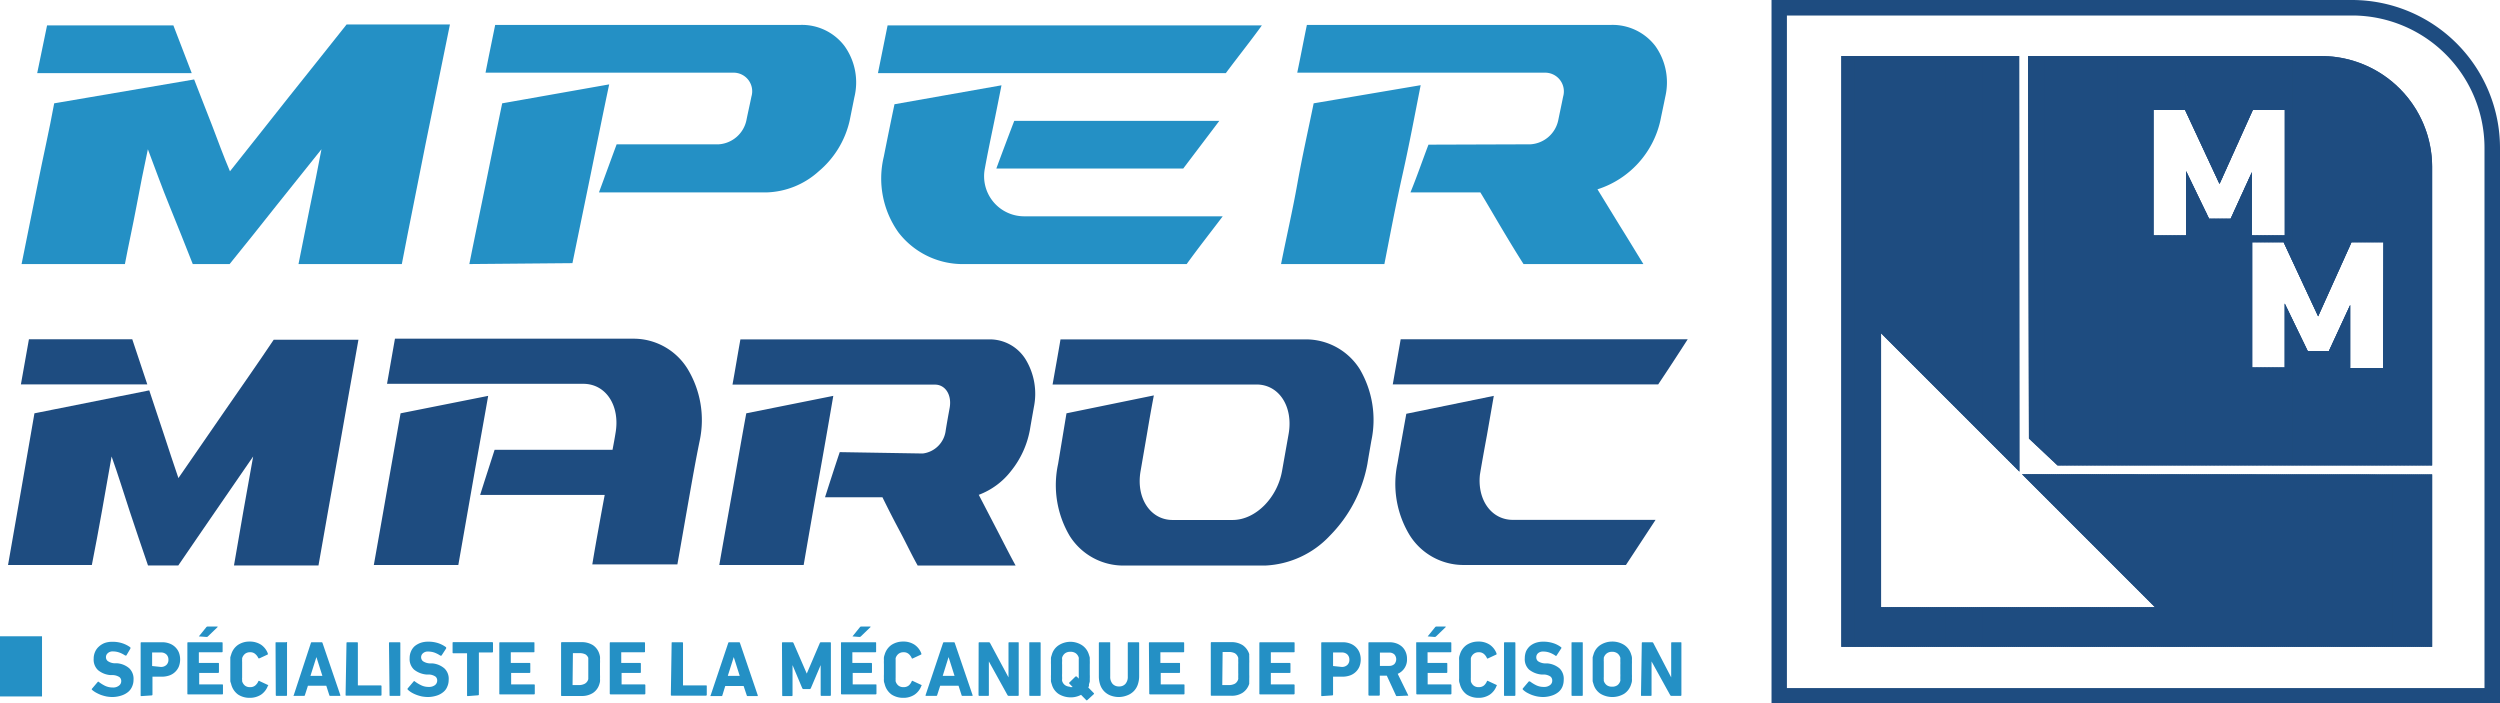 <svg id="Calque_1" data-name="Calque 1" xmlns="http://www.w3.org/2000/svg" xmlns:xlink="http://www.w3.org/1999/xlink" viewBox="0 0 217.75 61.27"><defs><style>.cls-1{fill:#1e4c80;}.cls-2{fill:#2490c5;}.cls-3{clip-path:url(#clip-path);}.cls-4{clip-path:url(#clip-path-2);}</style><clipPath id="clip-path"><polygon class="cls-1" points="175.87 4.88 175.89 41.08 163.84 29.03 163.84 52.88 187.69 52.88 176.11 41.3 211.84 41.32 211.84 56.34 160.38 56.34 160.38 4.88 175.87 4.88"/></clipPath><clipPath id="clip-path-2"><path class="cls-1" d="M202.17,4.88H176.64l.08,33.32,2.49,2.34h32.63v-26A9.67,9.67,0,0,0,202.17,4.88Zm-7.88,14.17h-1.88l-2-4.14v5.58h-2.83V9.58h2.74l3,6.44,2.9-6.44H199V20.49h-2.86V15Zm13.27,13H204.7V26.57l-1.85,4H201l-2-4.13V32h-2.83V21.11h2.74l3,6.44,2.9-6.44h2.78Z"/></clipPath></defs><path class="cls-2" d="M9.79,60.71a3.07,3.07,0,0,1-.53-.05,3.941,3.941,0,0,1-.49-.14,4.089,4.089,0,0,1-.42-.2A2.09,2.09,0,0,1,8,60.07.08.08,0,0,1,8,60l.51-.6a.06.06,0,0,1,.1,0,3.409,3.409,0,0,0,.53.33,1.53,1.53,0,0,0,.67.15.8.8,0,0,0,.55-.16.48.48,0,0,0,.2-.4.43.43,0,0,0-.15-.34,1.14,1.14,0,0,0-.56-.18H9.61a1.92,1.92,0,0,1-1.07-.43,1.25,1.25,0,0,1-.38-1,1.45,1.45,0,0,1,.12-.59,1.28,1.28,0,0,1,.32-.45A1.58,1.58,0,0,1,9.13,56a2,2,0,0,1,.67-.1,2.67,2.67,0,0,1,.86.13,2.43,2.43,0,0,1,.7.36v.1L11,57.1h-.09a2.21,2.21,0,0,0-.53-.27,1.61,1.61,0,0,0-.54-.09.61.61,0,0,0-.45.15.44.44,0,0,0-.16.36.41.41,0,0,0,.16.33,1.12,1.12,0,0,0,.55.19h.25a1.85,1.85,0,0,1,1.07.44,1.27,1.27,0,0,1,.37,1,1.4,1.4,0,0,1-.12.58,1.24,1.24,0,0,1-.34.47,1.77,1.77,0,0,1-.56.31A2.57,2.57,0,0,1,9.79,60.71Z"/><path class="cls-2" d="M12.32,60.63c-.05,0-.07,0-.07-.07V56a.062.062,0,0,1,.07-.06h1.77a1.78,1.78,0,0,1,.67.11,1.394,1.394,0,0,1,.82.78,1.7,1.7,0,0,1,.11.61,1.74,1.74,0,0,1-.11.61,1.39,1.39,0,0,1-.82.78,2,2,0,0,1-.67.11h-.81V60.5a.069.069,0,0,1-.07.07ZM14,58.09a.68.68,0,0,0,.49-.17.6.6,0,0,0,.18-.46.62.62,0,0,0-.18-.46.68.68,0,0,0-.49-.17h-.75v1.18h0Z"/><path class="cls-2" d="M16.32,56a.062.062,0,0,1,.07-.06h2.93s.07,0,.07.06v.74a.06.06,0,0,1-.07.07h-2v.93H19a.06.06,0,0,1,.07.07v.73a.07.07,0,0,1-.07.07H17.35v1h2a.06.06,0,0,1,.07.07v.73a.06.06,0,0,1-.07.07H16.39c-.05,0-.07,0-.07-.07Zm1-.57h0l.64-.79a.16.16,0,0,1,.13-.07h.86a.06.06,0,0,1,0,.05l-.83.8a.17.17,0,0,1-.12.06Z"/><path class="cls-2" d="M20.13,59.56a1.87,1.87,0,0,1-.07-.22V57.26a2.001,2.001,0,0,1,.07-.23,1.53,1.53,0,0,1,.6-.86,1.78,1.78,0,0,1,1-.29,1.8,1.8,0,0,1,1,.27,1.6,1.6,0,0,1,.6.77V57l-.73.34h-.09a1,1,0,0,0-.27-.37.63.63,0,0,0-.46-.16.68.68,0,0,0-.44.14.79.79,0,0,0-.25.38v.13a.92.92,0,0,0,0,.19v1.37a.74.74,0,0,0,0,.18v.14a.79.79,0,0,0,.25.38.68.68,0,0,0,.44.13.67.67,0,0,0,.46-.15,1,1,0,0,0,.27-.38.06.06,0,0,1,.085-.005L22.6,59.32l.73.34c.05,0,.06,0,0,.08a1.6,1.6,0,0,1-.6.77,1.8,1.8,0,0,1-1,.27,1.78,1.78,0,0,1-1-.29A1.57,1.57,0,0,1,20.13,59.56Z"/><path class="cls-2" d="M24,56a.05.05,0,0,1,.06-.06h.86A.05.05,0,1,1,25,56v4.54s0,.07-.06.07h-.86a.062.062,0,0,1-.06-.07Z"/><path class="cls-2" d="M27.08,56a.08.08,0,0,1,.09-.06H28a.08.08,0,0,1,.09.06l1.55,4.54v.07h-.87a.08.08,0,0,1-.09-.069L28.68,60.54l-.26-.81h-1.6l-.26.81a.08.08,0,0,1-.089.07L26.47,60.61h-.88s-.06,0,0-.07Zm1,2.87-.52-1.64h0l-.52,1.64Z"/><path class="cls-2" d="M30.18,56a.062.062,0,0,1,.07-.06h.85s.07,0,.07.06v3.7h2a.062.062,0,0,1,.06.07v.75s0,.07-.06.07h-3c-.05,0-.07,0-.07-.07Z"/><path class="cls-2" d="M33.88,56a.062.062,0,0,1,.07-.06h.85s.07,0,.07.06v4.54a.06.06,0,0,1-.07.07H34c-.05,0-.07,0-.07-.07Z"/><path class="cls-2" d="M37.28,60.71a3.17,3.17,0,0,1-.53-.05,3.36,3.36,0,0,1-.48-.14,2.749,2.749,0,0,1-.42-.2,1.78,1.78,0,0,1-.33-.25.08.08,0,0,1-.007-.113L35.52,59.95l.51-.6a.06.06,0,0,1,.1,0,3.099,3.099,0,0,0,.54.33,1.45,1.45,0,0,0,.66.15.85.85,0,0,0,.56-.16.5.5,0,0,0,.19-.4.43.43,0,0,0-.15-.34,1.1,1.1,0,0,0-.56-.18h-.24a2,2,0,0,1-1.07-.43,1.25,1.25,0,0,1-.38-1,1.45,1.45,0,0,1,.12-.59,1.28,1.28,0,0,1,.32-.45,1.75,1.75,0,0,1,.52-.29,2,2,0,0,1,.66-.1,2.73,2.73,0,0,1,.87.13,2.51,2.51,0,0,1,.69.36v.1l-.41.63h-.09a2.36,2.36,0,0,0-.52-.27,1.71,1.71,0,0,0-.55-.09.61.61,0,0,0-.45.15.45.45,0,0,0,0,.69,1.17,1.17,0,0,0,.56.19h.24a1.85,1.85,0,0,1,1.07.44,1.24,1.24,0,0,1,.37,1,1.4,1.4,0,0,1-.12.58,1.14,1.14,0,0,1-.34.47,1.67,1.67,0,0,1-.56.31A2.57,2.57,0,0,1,37.28,60.71Z"/><path class="cls-2" d="M40.75,60.63a.06.06,0,0,1-.07-.07V56.9H39.49a.06.06,0,0,1-.07-.07V56a.06.06,0,0,1,.07-.07h3.38a.07.07,0,0,1,.07.07v.76a.07.07,0,0,1-.07.07H41.71v3.66a.069.069,0,0,1-.07.07Z"/><path class="cls-2" d="M43.49,56a.062.062,0,0,1,.07-.06h2.93a.05.05,0,0,1,.06.06v.74c0,.05,0,.07-.06.07h-2v.93h1.64a.062.062,0,0,1,.06.07v.73s0,.07-.06.07H44.52v1h2a.062.062,0,0,1,.06.07v.73s0,.07-.06.07H43.56c-.05,0-.07,0-.07-.07Z"/><path class="cls-2" d="M48.87,56a.07.07,0,0,1,.07-.07h1.7a1.85,1.85,0,0,1,1,.26,1.42,1.42,0,0,1,.57.79,1.6,1.6,0,0,1,.05.21,1.449,1.449,0,0,1,0,.25,2.861,2.861,0,0,1,0,.34v1a3.07,3.07,0,0,1,0,.34,1.64,1.64,0,0,1,0,.25,1.17,1.17,0,0,1-.05.2,1.39,1.39,0,0,1-.57.79,1.77,1.77,0,0,1-1,.26h-1.7a.06.06,0,0,1-.07-.07Zm1,3.67h.52a1.09,1.09,0,0,0,.55-.12.64.64,0,0,0,.3-.4V57.3A.66.66,0,0,0,51,57a1.1,1.1,0,0,0-.55-.11H49.9Z"/><path class="cls-2" d="M53.11,56a.062.062,0,0,1,.07-.06h2.93s.07,0,.07.06v.74c0,.05,0,.07-.07.07h-2v.93h1.64a.069.069,0,0,1,.07.07v.73a.06.06,0,0,1-.07.07H54.14v1h2a.069.069,0,0,1,.07.07v.73a.069.069,0,0,1-.07.07H53.18a.069.069,0,0,1-.07-.07Z"/><path class="cls-2" d="M58.5,56a.05.05,0,0,1,.06-.06h.86s.07,0,.07.06v3.7h2c.05,0,.07,0,.07.07v.75a.069.069,0,0,1-.07.07h-3a.062.062,0,0,1-.06-.07Z"/><path class="cls-2" d="M63.43,56a.08.08,0,0,1,.08-.06h.85a.08.08,0,0,1,.09.06L66,60.56v.07h-.88a.08.08,0,0,1-.08-.07l-.27-.81h-1.6l-.25.81a.08.08,0,0,1-.089.07L62.83,60.63H61.9s-.06,0,0-.07Zm1,2.87-.52-1.64h0l-.52,1.64Z"/><path class="cls-2" d="M68.11,56a.062.062,0,0,1,.07-.06H69a.11.11,0,0,1,.11.06l1.16,2.67h0L71.41,56a.11.11,0,0,1,.11-.06h.78s.07,0,.07.06v4.54a.069.069,0,0,1-.07.07h-.76a.062.062,0,0,1-.06-.07V57.93h0l-.85,2a.13.13,0,0,1-.13.09H70a.14.14,0,0,1-.13-.09l-.84-2h0v2.63a.069.069,0,0,1-.07.07H68.2a.06.06,0,0,1-.07-.07Z"/><path class="cls-2" d="M73.25,56a.05.05,0,0,1,.06-.06h2.93c.05,0,.07,0,.07.06v.74c0,.05,0,.07-.07.07h-2v.93h1.64a.069.069,0,0,1,.07.07v.73a.06.06,0,0,1-.07.07H74.27v1h2c.05,0,.07,0,.07.07v.73a.069.069,0,0,1-.07.07H73.31a.062.062,0,0,1-.06-.07Zm1-.57h0l.64-.79a.15.15,0,0,1,.13-.07h.8v.05l-.83.8a.18.18,0,0,1-.13.06Z"/><path class="cls-2" d="M77.05,59.56a.9.9,0,0,1-.06-.22,1.779,1.779,0,0,1,0-.26,2.92,2.92,0,0,1,0-.33v-.91a2.92,2.92,0,0,1,0-.33,1.449,1.449,0,0,1,0-.25 1.0 1,0,0,1,.06-.23,1.53,1.53,0,0,1,.6-.86,1.81,1.81,0,0,1,1-.29,1.74,1.74,0,0,1,1,.27,1.6,1.6,0,0,1,.6.77V57l-.73.34a.07.07,0,0,1-.099.001l-.001-.001a1,1,0,0,0-.26-.37.65.65,0,0,0-.46-.16.68.68,0,0,0-.44.14.73.73,0,0,0-.25.38.61.61,0,0,0,0,.13v1.56a1.643,1.643,0,0,0,0,.18.58.58,0,0,0,0,.14.73.73,0,0,0,.25.38.68.68,0,0,0,.44.13.69.69,0,0,0,.46-.15,1,1,0,0,0,.26-.38.07.07,0,0,1,.099-.001l.001.001.73.34s.06,0,0,.08a1.6,1.6,0,0,1-.6.77,1.74,1.74,0,0,1-1,.27,1.81,1.81,0,0,1-1-.29A1.57,1.57,0,0,1,77.05,59.56Z"/><path class="cls-2" d="M82.14,56a.09.09,0,0,1,.09-.06h.85a.08.08,0,0,1,.08.06l1.55,4.54v.07h-.87c-.05,0-.07,0-.09-.07l-.26-.81h-1.6l-.26.81a.08.08,0,0,1-.08.07h-.88c-.05,0-.06,0-.05-.07Zm1,2.87-.52-1.64h0l-.51,1.64Z"/><path class="cls-2" d="M85.24,56a.062.062,0,0,1,.07-.06h.81a.13.13,0,0,1,.11.06l1.61,3h0V56a.062.062,0,0,1,.07-.06h.76a.05.05,0,0,1,.06.06v4.54s0,.07-.06.07h-.8a.13.13,0,0,1-.12-.07l-1.62-2.93h0v2.93a.06.06,0,0,1-.07.07H85.3a.069.069,0,0,1-.07-.07Z"/><path class="cls-2" d="M89.65,56a.05.05,0,0,1,.06-.06h.86s.07,0,.07.06v4.54a.06.06,0,0,1-.07.07h-.86a.062.062,0,0,1-.06-.07Z"/><path class="cls-2" d="M94.68,61h-.05l-.47-.48a1.91,1.91,0,0,1-.93.22,2,2,0,0,1-1-.28,1.46,1.46,0,0,1-.62-.86,2.171,2.171,0,0,1-.07-.24,1.861,1.861,0,0,1,0-.26,3.255,3.255,0,0,1,0-.33v-.9a3.255,3.255,0,0,1,0-.33,2.062,2.062,0,0,1,0-.26,2.171,2.171,0,0,1,.07-.24,1.44,1.44,0,0,1,.62-.85,1.91,1.91,0,0,1,1-.29,1.88,1.88,0,0,1,1,.29,1.49,1.49,0,0,1,.62.85,2.171,2.171,0,0,1,.07.24v.26a3.255,3.255,0,0,1,0,.33v.9a3.255,3.255,0,0,1,0,.33v.26a2.171,2.171,0,0,1-.07.24v.15l-.06.13.48.49a.06.06,0,0,1,.005.085L95.27,60.46Zm-1.5-1.16a.94.94,0,0,0,.25,0l-.29-.3a.06.06,0,0,1-.005-.085L93.14,59.45l.54-.53h.1l.18.19V57.42a.58.58,0,0,0,0-.14.73.73,0,0,0-.26-.38.77.77,0,0,0-.47-.13.76.76,0,0,0-.46.13.73.73,0,0,0-.26.38.57.57,0,0,0,0,.14,1.677,1.677,0,0,1,0,.2,2.352,2.352,0,0,0,0,.28v.78a2.271,2.271,0,0,0,0,.28,1.906,1.906,0,0,1,0,.2.57.57,0,0,0,0,.14.69.69,0,0,0,.26.38.76.76,0,0,0,.41.13Z"/><path class="cls-2" d="M97.47,60.71a2,2,0,0,1-.71-.12,1.55,1.55,0,0,1-.55-.34,1.52,1.52,0,0,1-.37-.57,2.26,2.26,0,0,1-.13-.77V56a.062.062,0,0,1,.07-.06h.85c.05,0,.07,0,.07.06v2.92a.92.92,0,0,0,.21.65.73.73,0,0,0,.56.22.71.71,0,0,0,.55-.22.92.92,0,0,0,.21-.65V56a.062.062,0,0,1,.07-.06h.85s.07,0,.07.06v2.89a2.26,2.26,0,0,1-.13.77,1.52,1.52,0,0,1-.37.57,1.55,1.55,0,0,1-.55.34A2,2,0,0,1,97.47,60.71Z"/><path class="cls-2" d="M100.07,56a.062.062,0,0,1,.07-.06h2.93s.07,0,.07.06v.74a.06.06,0,0,1-.07.07h-2v.93h1.64c.05,0,.07,0,.07.07v.73a.06.06,0,0,1-.07.07H101.1v1h2a.06.06,0,0,1,.07.07v.73a.06.06,0,0,1-.07.07h-2.93a.069.069,0,0,1-.07-.07Z"/><path class="cls-2" d="M105.46,56s0-.07.06-.07h1.71a1.81,1.81,0,0,1,1,.26,1.48,1.48,0,0,1,.58.79,1.6,1.6,0,0,0,0,.21v.25a3.11,3.11,0,0,1,0,.34v.98a3.284,3.284,0,0,1,0,.34v.25a1.939,1.939,0,0,0,0,.2,1.45,1.45,0,0,1-.58.79,1.73,1.73,0,0,1-1,.26h-1.71a.062.062,0,0,1-.06-.07Zm1,3.67H107a1.13,1.13,0,0,0,.56-.12.66.66,0,0,0,.29-.4.35.35,0,0,0,0-.11v-.17a2,2,0,0,0,0-.26v-.76a2,2,0,0,0,0-.26v-.17a.53.53,0,0,0,0-.12.69.69,0,0,0-.29-.4,1.14,1.14,0,0,0-.56-.11h-.51Z"/><path class="cls-2" d="M109.69,56a.062.062,0,0,1,.07-.06h2.93s.07,0,.07.06v.74c0,.05,0,.07-.07.07h-2v.93h1.64a.069.069,0,0,1,.07.07v.73a.06.06,0,0,1-.07.07h-1.64v1h2a.069.069,0,0,1,.07.07v.73a.069.069,0,0,1-.07.07h-2.93a.06.06,0,0,1-.07-.07Z"/><path class="cls-2" d="M115.15,60.63c-.05,0-.07,0-.07-.07V56a.062.062,0,0,1,.07-.06h1.77a1.78,1.78,0,0,1,.67.11,1.394,1.394,0,0,1,.82.78,1.7,1.7,0,0,1,.11.61,1.74,1.74,0,0,1-.11.61,1.39,1.39,0,0,1-.82.78,2,2,0,0,1-.67.11h-.81V60.5a.069.069,0,0,1-.07.07Zm1.71-2.54a.68.68,0,0,0,.49-.17.6.6,0,0,0,.18-.46.62.62,0,0,0-.18-.46.68.68,0,0,0-.49-.17h-.75v1.18h0Z"/><path class="cls-2" d="M121.68,60.63a.09.09,0,0,1-.1-.07l-.79-1.71h-.61v1.67a.069.069,0,0,1-.07.07h-.85a.069.069,0,0,1-.07-.07V56a.062.062,0,0,1,.07-.06H121a1.81,1.81,0,0,1,.63.1,1.48,1.48,0,0,1,.5.3,1.33,1.33,0,0,1,.31.46,1.44,1.44,0,0,1,.11.59,1.34,1.34,0,0,1-.81,1.3l.9,1.84a.039.039,0,1,1-.05.06ZM121,58a.64.64,0,0,0,.45-.16.63.63,0,0,0,0-.84.64.64,0,0,0-.45-.16h-.81V58H121Z"/><path class="cls-2" d="M123.35,56a.05.05,0,0,1,.06-.06h2.93s.07,0,.07.06v.74c0,.05,0,.07-.07.07h-2v.93H126a.062.062,0,0,1,.06.07v.73s0,.07-.06.07h-1.65v1h2a.069.069,0,0,1,.07.07v.73a.069.069,0,0,1-.07.07h-2.93a.062.062,0,0,1-.06-.07Zm1-.57h0l.64-.79a.16.16,0,0,1,.13-.07h.8v.05l-.83.8a.18.18,0,0,1-.13.06Z"/><path class="cls-2" d="M127.15,59.56a.9.9,0,0,1-.06-.22,1.779,1.779,0,0,1,0-.26V57.51a1.451,1.451,0,0,1,0-.25 1.0 1,0,0,1,.06-.23,1.53,1.53,0,0,1,.6-.86,1.81,1.81,0,0,1,1-.29,1.74,1.74,0,0,1,1,.27,1.6,1.6,0,0,1,.6.77V57l-.73.34a.07.07,0,0,1-.099.001l-.001-.001a1,1,0,0,0-.26-.37.65.65,0,0,0-.46-.16.68.68,0,0,0-.44.14.73.73,0,0,0-.25.38v1.69a1.638,1.638,0,0,0,0,.18v.14a.73.73,0,0,0,.25.38.68.68,0,0,0,.44.13.69.69,0,0,0,.46-.15 1.0 1,0,0,0,.26-.38.07.07,0,0,1,.099-.001l.001.001.73.34s.06,0,0,.08a1.6,1.6,0,0,1-.6.77,1.74,1.74,0,0,1-1,.27,1.81,1.81,0,0,1-1-.29A1.57,1.57,0,0,1,127.15,59.56Z"/><path class="cls-2" d="M131,56a.062.062,0,0,1,.07-.06h.85s.07,0,.07.06v4.54a.069.069,0,0,1-.07.07h-.85c-.05,0-.07,0-.07-.07Z"/><path class="cls-2" d="M134.41,60.71a3.049,3.049,0,0,1-.52-.05,3.151,3.151,0,0,1-.49-.14,4.09,4.09,0,0,1-.42-.2,1.779,1.779,0,0,1-.33-.25.08.08,0,0,1-.007-.113L132.65,59.95l.51-.6h.1a2.999,2.999,0,0,0,.53.33,1.45,1.45,0,0,0,.66.15.83.83,0,0,0,.56-.16.47.47,0,0,0,.19-.4.43.43,0,0,0-.15-.34,1.09,1.09,0,0,0-.55-.18h-.25a2,2,0,0,1-1.07-.43,1.24,1.24,0,0,1-.37-1,1.63,1.63,0,0,1,.11-.59,1.45,1.45,0,0,1,.33-.45,1.58,1.58,0,0,1,.51-.29,2,2,0,0,1,.67-.1,2.71,2.71,0,0,1,.86.13,2.25,2.25,0,0,1,.69.36s.05.06,0,.1l-.41.63a.06.06,0,0,1-.085.005L135.48,57.11a2.16,2.16,0,0,0-.52-.27,1.61,1.61,0,0,0-.54-.09.64.64,0,0,0-.46.15.46.46,0,0,0-.15.36.43.43,0,0,0,.15.33,1.17,1.17,0,0,0,.56.19h.24a1.89,1.89,0,0,1,1.08.44,1.27,1.27,0,0,1,.36,1,1.58,1.58,0,0,1-.11.58,1.24,1.24,0,0,1-.34.47,1.72,1.72,0,0,1-.57.31A2.57,2.57,0,0,1,134.41,60.71Z"/><path class="cls-2" d="M136.88,56a.05.05,0,0,1,.06-.06h.86a.05.05,0,0,1,.06.06v4.54s0,.07-.06.07h-.86a.062.062,0,0,1-.06-.07Z"/><path class="cls-2" d="M140.41,60.71a2,2,0,0,1-1-.28,1.46,1.46,0,0,1-.62-.86,2.171,2.171,0,0,1-.07-.24V57.26a2.171,2.171,0,0,1,.07-.24,1.44,1.44,0,0,1,.62-.85,1.89,1.89,0,0,1,1-.29,1.92,1.92,0,0,1,1.05.29,1.48,1.48,0,0,1,.62.85,1.05,1.05,0,0,1,.06.24,1.592,1.592,0,0,1,0,.26,2.92,2.92,0,0,1,0,.33v.89a2.92,2.92,0,0,1,0,.33,1.782,1.782,0,0,1,0,.26,1.05,1.05,0,0,1-.06.24,1.5,1.5,0,0,1-.62.86A2,2,0,0,1,140.41,60.71Zm0-.9a.77.77,0,0,0,.47-.13.73.73,0,0,0,.25-.38.569.569,0,0,0,0-.14v-.2a2.097,2.097,0,0,0,0-.27V57.9a2.348,2.348,0,0,0,0-.28v-.19a.569.569,0,0,0,0-.14.73.73,0,0,0-.25-.38.77.77,0,0,0-.47-.14.76.76,0,0,0-.46.14.74.74,0,0,0-.26.38v.14a1.002,1.002,0,0,0,0,.19v1.34a1.121,1.121,0,0,0,0,.2v.14a.74.74,0,0,0,.26.38A.76.76,0,0,0,140.41,59.81Z"/><path class="cls-2" d="M143,56a.062.062,0,0,1,.07-.06h.81A.13.13,0,0,1,144,56l1.56,3h0V56a.062.062,0,0,1,.07-.06h.76a.05.05,0,0,1,.06.06v4.54s0,.07-.06.07h-.81a.13.13,0,0,1-.11-.07l-1.62-2.93h0v2.93a.06.06,0,0,1-.07.07H143c-.05,0-.07,0-.07-.07Z"/><rect class="cls-2" y="55.42" width="3.66" height="5.24"/><polygon class="cls-1" points="175.87 4.88 175.89 41.08 163.84 29.03 163.84 52.88 187.69 52.88 176.11 41.3 211.84 41.32 211.84 56.34 160.38 56.34 160.38 4.88 175.87 4.88"/><g class="cls-3"><rect class="cls-1" x="160.38" y="4.88" width="0.17" height="51.46"/><rect class="cls-1" x="160.55" y="4.88" width="0.17" height="51.46"/><rect class="cls-1" x="160.72" y="4.88" width="0.17" height="51.46"/><rect class="cls-1" x="160.89" y="4.88" width="0.17" height="51.46"/><rect class="cls-1" x="161.06" y="4.88" width="0.17" height="51.46"/><rect class="cls-1" x="161.23" y="4.88" width="0.17" height="51.46"/><rect class="cls-1" x="161.4" y="4.88" width="0.17" height="51.46"/><rect class="cls-1" x="161.57" y="4.88" width="0.17" height="51.46"/><rect class="cls-1" x="161.75" y="4.88" width="0.17" height="51.46"/><rect class="cls-1" x="161.92" y="4.88" width="0.17" height="51.46"/><rect class="cls-1" x="162.09" y="4.88" width="0.17" height="51.46"/><rect class="cls-1" x="162.26" y="4.88" width="0.17" height="51.46"/><rect class="cls-1" x="162.43" y="4.88" width="0.17" height="51.46"/><rect class="cls-1" x="162.6" y="4.88" width="0.17" height="51.46"/><rect class="cls-1" x="162.77" y="4.88" width="0.17" height="51.46"/><rect class="cls-1" x="162.94" y="4.88" width="0.17" height="51.46"/><rect class="cls-1" x="163.11" y="4.88" width="0.17" height="51.46"/><rect class="cls-1" x="163.28" y="4.88" width="0.17" height="51.46"/><rect class="cls-1" x="163.45" y="4.88" width="0.17" height="51.46"/><rect class="cls-1" x="163.62" y="4.88" width="0.17" height="51.46"/><rect class="cls-1" x="163.79" y="4.88" width="0.17" height="51.46"/><rect class="cls-1" x="163.96" y="4.88" width="0.17" height="51.46"/><rect class="cls-1" x="164.13" y="4.88" width="0.17" height="51.46"/><rect class="cls-1" x="164.3" y="4.88" width="0.17" height="51.46"/><rect class="cls-1" x="164.47" y="4.88" width="0.17" height="51.46"/><rect class="cls-1" x="164.64" y="4.88" width="0.17" height="51.46"/><rect class="cls-1" x="164.81" y="4.88" width="0.17" height="51.46"/><rect class="cls-1" x="164.98" y="4.88" width="0.17" height="51.46"/><rect class="cls-1" x="165.15" y="4.88" width="0.17" height="51.46"/><rect class="cls-1" x="165.32" y="4.88" width="0.17" height="51.46"/><rect class="cls-1" x="165.49" y="4.88" width="0.17" height="51.46"/><rect class="cls-1" x="165.66" y="4.88" width="0.17" height="51.46"/><rect class="cls-1" x="165.83" y="4.88" width="0.17" height="51.46"/><rect class="cls-1" x="166" y="4.88" width="0.17" height="51.46"/><rect class="cls-1" x="166.18" y="4.88" width="0.17" height="51.46"/><rect class="cls-1" x="166.35" y="4.88" width="0.17" height="51.46"/><rect class="cls-1" x="166.52" y="4.88" width="0.17" height="51.46"/><rect class="cls-1" x="166.69" y="4.88" width="0.17" height="51.46"/><rect class="cls-1" x="166.86" y="4.88" width="0.17" height="51.46"/><rect class="cls-1" x="167.03" y="4.88" width="0.17" height="51.46"/><rect class="cls-1" x="167.2" y="4.88" width="0.17" height="51.46"/><rect class="cls-1" x="167.37" y="4.88" width="0.17" height="51.46"/><rect class="cls-1" x="167.54" y="4.88" width="0.17" height="51.46"/><rect class="cls-1" x="167.71" y="4.88" width="0.17" height="51.46"/><rect class="cls-1" x="167.88" y="4.88" width="0.17" height="51.46"/><rect class="cls-1" x="168.05" y="4.88" width="0.17" height="51.46"/><rect class="cls-1" x="168.22" y="4.88" width="0.17" height="51.46"/><rect class="cls-1" x="168.39" y="4.88" width="0.17" height="51.46"/><rect class="cls-1" x="168.56" y="4.88" width="0.17" height="51.46"/><rect class="cls-1" x="168.73" y="4.88" width="0.17" height="51.46"/><rect class="cls-1" x="168.9" y="4.88" width="0.17" height="51.46"/><rect class="cls-1" x="169.07" y="4.88" width="0.17" height="51.46"/><rect class="cls-1" x="169.24" y="4.88" width="0.17" height="51.46"/><rect class="cls-1" x="169.41" y="4.88" width="0.17" height="51.46"/><rect class="cls-1" x="169.58" y="4.88" width="0.17" height="51.46"/><rect class="cls-1" x="169.75" y="4.88" width="0.17" height="51.46"/><rect class="cls-1" x="169.92" y="4.88" width="0.17" height="51.46"/><rect class="cls-1" x="170.09" y="4.88" width="0.17" height="51.46"/><rect class="cls-1" x="170.26" y="4.88" width="0.17" height="51.46"/><rect class="cls-1" x="170.44" y="4.88" width="0.17" height="51.46"/><rect class="cls-1" x="170.61" y="4.88" width="0.17" height="51.46"/><rect class="cls-1" x="170.78" y="4.88" width="0.17" height="51.46"/><rect class="cls-1" x="170.95" y="4.88" width="0.17" height="51.46"/><rect class="cls-1" x="171.12" y="4.88" width="0.17" height="51.46"/><rect class="cls-1" x="171.29" y="4.88" width="0.17" height="51.46"/><rect class="cls-1" x="171.46" y="4.88" width="0.17" height="51.46"/><rect class="cls-1" x="171.63" y="4.88" width="0.17" height="51.46"/><rect class="cls-1" x="171.8" y="4.88" width="0.17" height="51.46"/><rect class="cls-1" x="171.97" y="4.88" width="0.17" height="51.46"/><rect class="cls-1" x="172.14" y="4.88" width="0.17" height="51.46"/><rect class="cls-1" x="172.31" y="4.88" width="0.17" height="51.46"/><rect class="cls-1" x="172.48" y="4.88" width="0.17" height="51.46"/><rect class="cls-1" x="172.65" y="4.88" width="0.17" height="51.46"/><rect class="cls-1" x="172.82" y="4.88" width="0.17" height="51.46"/><rect class="cls-1" x="172.99" y="4.88" width="0.17" height="51.46"/><rect class="cls-1" x="173.16" y="4.88" width="0.17" height="51.46"/><rect class="cls-1" x="173.33" y="4.88" width="0.17" height="51.46"/><rect class="cls-1" x="173.5" y="4.88" width="0.17" height="51.46"/><rect class="cls-1" x="173.67" y="4.88" width="0.17" height="51.46"/><rect class="cls-1" x="173.84" y="4.88" width="0.17" height="51.46"/><rect class="cls-1" x="174.01" y="4.88" width="0.17" height="51.46"/><rect class="cls-1" x="174.18" y="4.88" width="0.17" height="51.46"/><rect class="cls-1" x="174.35" y="4.88" width="0.17" height="51.46"/><rect class="cls-1" x="174.52" y="4.88" width="0.17" height="51.46"/><rect class="cls-1" x="174.69" y="4.88" width="0.17" height="51.46"/><rect class="cls-1" x="174.87" y="4.88" width="0.17" height="51.46"/><rect class="cls-1" x="175.04" y="4.88" width="0.17" height="51.46"/><rect class="cls-1" x="175.21" y="4.88" width="0.17" height="51.46"/><rect class="cls-1" x="175.38" y="4.88" width="0.17" height="51.46"/><rect class="cls-1" x="175.55" y="4.88" width="0.17" height="51.46"/><rect class="cls-1" x="175.72" y="4.88" width="0.17" height="51.46"/><rect class="cls-1" x="175.89" y="4.88" width="0.17" height="51.46"/><rect class="cls-1" x="176.06" y="4.88" width="0.17" height="51.46"/><rect class="cls-1" x="176.23" y="4.88" width="0.17" height="51.46"/><rect class="cls-1" x="176.4" y="4.88" width="0.17" height="51.46"/><rect class="cls-1" x="176.57" y="4.88" width="0.17" height="51.46"/><rect class="cls-1" x="176.74" y="4.88" width="0.17" height="51.46"/><rect class="cls-1" x="176.91" y="4.88" width="0.17" height="51.46"/><rect class="cls-1" x="177.08" y="4.88" width="0.17" height="51.46"/><rect class="cls-1" x="177.25" y="4.88" width="0.17" height="51.46"/><rect class="cls-1" x="177.42" y="4.88" width="0.17" height="51.46"/><rect class="cls-1" x="177.59" y="4.88" width="0.17" height="51.46"/><rect class="cls-1" x="177.76" y="4.88" width="0.17" height="51.46"/><rect class="cls-1" x="177.93" y="4.88" width="0.17" height="51.46"/><rect class="cls-1" x="178.1" y="4.88" width="0.17" height="51.46"/><rect class="cls-1" x="178.27" y="4.88" width="0.17" height="51.46"/><rect class="cls-1" x="178.44" y="4.88" width="0.17" height="51.46"/><rect class="cls-1" x="178.61" y="4.88" width="0.17" height="51.46"/><rect class="cls-1" x="178.78" y="4.88" width="0.17" height="51.46"/><rect class="cls-1" x="178.95" y="4.88" width="0.17" height="51.46"/><rect class="cls-1" x="179.13" y="4.88" width="0.17" height="51.46"/><rect class="cls-1" x="179.3" y="4.88" width="0.17" height="51.46"/><rect class="cls-1" x="179.47" y="4.88" width="0.17" height="51.46"/><rect class="cls-1" x="179.64" y="4.88" width="0.17" height="51.46"/><rect class="cls-1" x="179.81" y="4.88" width="0.17" height="51.46"/><rect class="cls-1" x="179.98" y="4.88" width="0.17" height="51.46"/><rect class="cls-1" x="180.15" y="4.88" width="0.17" height="51.46"/><rect class="cls-1" x="180.32" y="4.88" width="0.17" height="51.46"/><rect class="cls-1" x="180.49" y="4.88" width="0.17" height="51.46"/><rect class="cls-1" x="180.66" y="4.88" width="0.17" height="51.46"/><rect class="cls-1" x="180.83" y="4.88" width="0.17" height="51.46"/><rect class="cls-1" x="181" y="4.88" width="0.17" height="51.46"/><rect class="cls-1" x="181.17" y="4.88" width="0.17" height="51.46"/><rect class="cls-1" x="181.34" y="4.88" width="0.17" height="51.46"/><rect class="cls-1" x="181.51" y="4.88" width="0.17" height="51.46"/><rect class="cls-1" x="181.68" y="4.88" width="0.17" height="51.46"/><rect class="cls-1" x="181.85" y="4.88" width="0.17" height="51.46"/><rect class="cls-1" x="182.02" y="4.88" width="0.17" height="51.46"/><rect class="cls-1" x="182.19" y="4.88" width="0.17" height="51.46"/><rect class="cls-1" x="182.36" y="4.88" width="0.17" height="51.46"/><rect class="cls-1" x="182.53" y="4.88" width="0.17" height="51.46"/><rect class="cls-1" x="182.7" y="4.88" width="0.17" height="51.46"/><rect class="cls-1" x="182.87" y="4.88" width="0.17" height="51.46"/><rect class="cls-1" x="183.04" y="4.88" width="0.17" height="51.46"/><rect class="cls-1" x="183.21" y="4.88" width="0.17" height="51.46"/><rect class="cls-1" x="183.38" y="4.88" width="0.17" height="51.46"/><rect class="cls-1" x="183.56" y="4.88" width="0.17" height="51.46"/><rect class="cls-1" x="183.73" y="4.88" width="0.17" height="51.46"/><rect class="cls-1" x="183.9" y="4.88" width="0.17" height="51.46"/><rect class="cls-1" x="184.07" y="4.88" width="0.17" height="51.46"/><rect class="cls-1" x="184.24" y="4.88" width="0.17" height="51.46"/><rect class="cls-1" x="184.41" y="4.88" width="0.17" height="51.46"/><rect class="cls-1" x="184.58" y="4.88" width="0.17" height="51.46"/><rect class="cls-1" x="184.75" y="4.88" width="0.17" height="51.46"/><rect class="cls-1" x="184.92" y="4.88" width="0.17" height="51.46"/><rect class="cls-1" x="185.09" y="4.88" width="0.17" height="51.46"/><rect class="cls-1" x="185.26" y="4.88" width="0.17" height="51.46"/><rect class="cls-1" x="185.43" y="4.88" width="0.17" height="51.46"/><rect class="cls-1" x="185.6" y="4.88" width="0.17" height="51.46"/><rect class="cls-1" x="185.77" y="4.88" width="0.17" height="51.46"/><rect class="cls-1" x="185.94" y="4.88" width="0.17" height="51.46"/><rect class="cls-1" x="186.11" y="4.88" width="0.17" height="51.46"/><rect class="cls-1" x="186.28" y="4.88" width="0.17" height="51.46"/><rect class="cls-1" x="186.45" y="4.88" width="0.17" height="51.46"/><rect class="cls-1" x="186.62" y="4.88" width="0.17" height="51.46"/><rect class="cls-1" x="186.79" y="4.88" width="0.17" height="51.46"/><rect class="cls-1" x="186.96" y="4.88" width="0.17" height="51.46"/><rect class="cls-1" x="187.13" y="4.88" width="0.17" height="51.46"/><rect class="cls-1" x="187.3" y="4.88" width="0.17" height="51.46"/><rect class="cls-1" x="187.47" y="4.88" width="0.17" height="51.46"/><rect class="cls-1" x="187.64" y="4.88" width="0.17" height="51.46"/><rect class="cls-1" x="187.82" y="4.88" width="0.17" height="51.46"/><rect class="cls-1" x="187.99" y="4.88" width="0.17" height="51.46"/><rect class="cls-1" x="188.16" y="4.88" width="0.17" height="51.46"/><rect class="cls-1" x="188.33" y="4.88" width="0.17" height="51.46"/><rect class="cls-1" x="188.5" y="4.88" width="0.17" height="51.46"/><rect class="cls-1" x="188.67" y="4.88" width="0.17" height="51.46"/><rect class="cls-1" x="188.84" y="4.88" width="0.17" height="51.46"/><rect class="cls-1" x="189.01" y="4.88" width="0.17" height="51.46"/><rect class="cls-1" x="189.18" y="4.88" width="0.17" height="51.46"/><rect class="cls-1" x="189.35" y="4.88" width="0.17" height="51.46"/><rect class="cls-1" x="189.52" y="4.88" width="0.17" height="51.46"/><rect class="cls-1" x="189.69" y="4.88" width="0.17" height="51.46"/><rect class="cls-1" x="189.86" y="4.88" width="0.17" height="51.46"/><rect class="cls-1" x="190.03" y="4.88" width="0.17" height="51.46"/><rect class="cls-1" x="190.2" y="4.88" width="0.17" height="51.46"/><rect class="cls-1" x="190.37" y="4.88" width="0.17" height="51.46"/><rect class="cls-1" x="190.54" y="4.88" width="0.17" height="51.46"/><rect class="cls-1" x="190.71" y="4.88" width="0.17" height="51.46"/><rect class="cls-1" x="190.88" y="4.88" width="0.17" height="51.46"/><rect class="cls-1" x="191.05" y="4.88" width="0.17" height="51.46"/><rect class="cls-1" x="191.22" y="4.88" width="0.17" height="51.46"/><rect class="cls-1" x="191.39" y="4.88" width="0.17" height="51.46"/><rect class="cls-1" x="191.56" y="4.88" width="0.17" height="51.46"/><rect class="cls-1" x="191.73" y="4.88" width="0.17" height="51.46"/><rect class="cls-1" x="191.9" y="4.88" width="0.17" height="51.46"/><rect class="cls-1" x="192.07" y="4.88" width="0.17" height="51.46"/><rect class="cls-1" x="192.25" y="4.88" width="0.17" height="51.46"/><rect class="cls-1" x="192.42" y="4.88" width="0.17" height="51.46"/><rect class="cls-1" x="192.59" y="4.88" width="0.17" height="51.46"/><rect class="cls-1" x="192.76" y="4.88" width="0.17" height="51.46"/><rect class="cls-1" x="192.93" y="4.88" width="0.17" height="51.46"/><rect class="cls-1" x="193.1" y="4.88" width="0.17" height="51.46"/><rect class="cls-1" x="193.27" y="4.88" width="0.17" height="51.46"/><rect class="cls-1" x="193.44" y="4.88" width="0.17" height="51.46"/><rect class="cls-1" x="193.61" y="4.88" width="0.17" height="51.46"/><rect class="cls-1" x="193.78" y="4.88" width="0.17" height="51.46"/><rect class="cls-1" x="193.95" y="4.88" width="0.17" height="51.46"/><rect class="cls-1" x="194.12" y="4.88" width="0.17" height="51.46"/><rect class="cls-1" x="194.29" y="4.88" width="0.17" height="51.46"/><rect class="cls-1" x="194.46" y="4.88" width="0.17" height="51.46"/><rect class="cls-1" x="194.63" y="4.88" width="0.17" height="51.46"/><rect class="cls-1" x="194.8" y="4.88" width="0.17" height="51.46"/><rect class="cls-1" x="194.97" y="4.88" width="0.17" height="51.46"/><rect class="cls-1" x="195.14" y="4.88" width="0.17" height="51.46"/><rect class="cls-1" x="195.31" y="4.88" width="0.17" height="51.46"/><rect class="cls-1" x="195.48" y="4.88" width="0.17" height="51.46"/><rect class="cls-1" x="195.65" y="4.88" width="0.17" height="51.46"/><rect class="cls-1" x="195.82" y="4.88" width="0.17" height="51.46"/><rect class="cls-1" x="195.99" y="4.88" width="0.17" height="51.46"/><rect class="cls-1" x="196.16" y="4.88" width="0.17" height="51.46"/><rect class="cls-1" x="196.33" y="4.88" width="0.17" height="51.46"/><rect class="cls-1" x="196.51" y="4.88" width="0.17" height="51.46"/><rect class="cls-1" x="196.68" y="4.88" width="0.17" height="51.46"/><rect class="cls-1" x="196.85" y="4.88" width="0.17" height="51.46"/><rect class="cls-1" x="197.02" y="4.88" width="0.17" height="51.46"/><rect class="cls-1" x="197.19" y="4.88" width="0.17" height="51.46"/><rect class="cls-1" x="197.36" y="4.88" width="0.17" height="51.46"/><rect class="cls-1" x="197.53" y="4.88" width="0.17" height="51.46"/><rect class="cls-1" x="197.7" y="4.88" width="0.17" height="51.46"/><rect class="cls-1" x="197.87" y="4.88" width="0.17" height="51.46"/><rect class="cls-1" x="198.04" y="4.88" width="0.17" height="51.46"/><rect class="cls-1" x="198.21" y="4.88" width="0.17" height="51.46"/><rect class="cls-1" x="198.38" y="4.88" width="0.17" height="51.46"/><rect class="cls-1" x="198.55" y="4.88" width="0.17" height="51.46"/><rect class="cls-1" x="198.72" y="4.88" width="0.17" height="51.46"/><rect class="cls-1" x="198.89" y="4.88" width="0.17" height="51.46"/><rect class="cls-1" x="199.06" y="4.88" width="0.17" height="51.46"/><rect class="cls-1" x="199.23" y="4.88" width="0.17" height="51.46"/><rect class="cls-1" x="199.4" y="4.88" width="0.17" height="51.46"/><rect class="cls-1" x="199.57" y="4.88" width="0.17" height="51.46"/><rect class="cls-1" x="199.74" y="4.88" width="0.17" height="51.46"/><rect class="cls-1" x="199.91" y="4.88" width="0.17" height="51.46"/><rect class="cls-1" x="200.08" y="4.88" width="0.17" height="51.46"/><rect class="cls-1" x="200.25" y="4.88" width="0.17" height="51.46"/><rect class="cls-1" x="200.42" y="4.88" width="0.17" height="51.46"/><rect class="cls-1" x="200.59" y="4.88" width="0.17" height="51.46"/><rect class="cls-1" x="200.76" y="4.88" width="0.17" height="51.46"/><rect class="cls-1" x="200.94" y="4.88" width="0.17" height="51.46"/><rect class="cls-1" x="201.11" y="4.88" width="0.17" height="51.46"/><rect class="cls-1" x="201.28" y="4.88" width="0.17" height="51.46"/><rect class="cls-1" x="201.45" y="4.88" width="0.17" height="51.46"/><rect class="cls-1" x="201.62" y="4.88" width="0.17" height="51.46"/><rect class="cls-1" x="201.79" y="4.88" width="0.17" height="51.46"/><rect class="cls-1" x="201.96" y="4.88" width="0.17" height="51.46"/><rect class="cls-1" x="202.13" y="4.88" width="0.17" height="51.46"/><rect class="cls-1" x="202.3" y="4.88" width="0.17" height="51.46"/><rect class="cls-1" x="202.47" y="4.88" width="0.17" height="51.46"/><rect class="cls-1" x="202.64" y="4.88" width="0.17" height="51.46"/><rect class="cls-1" x="202.81" y="4.88" width="0.17" height="51.46"/><rect class="cls-1" x="202.98" y="4.88" width="0.17" height="51.46"/><rect class="cls-1" x="203.15" y="4.88" width="0.17" height="51.46"/><rect class="cls-1" x="203.32" y="4.88" width="0.17" height="51.46"/><rect class="cls-1" x="203.49" y="4.88" width="0.17" height="51.46"/><rect class="cls-1" x="203.66" y="4.88" width="0.17" height="51.46"/><rect class="cls-1" x="203.83" y="4.88" width="0.17" height="51.46"/><rect class="cls-1" x="204" y="4.88" width="0.17" height="51.46"/><rect class="cls-1" x="204.17" y="4.88" width="0.17" height="51.46"/><rect class="cls-1" x="204.34" y="4.88" width="0.17" height="51.46"/><rect class="cls-1" x="204.51" y="4.88" width="0.17" height="51.46"/><rect class="cls-1" x="204.68" y="4.88" width="0.17" height="51.46"/><rect class="cls-1" x="204.85" y="4.88" width="0.17" height="51.46"/><rect class="cls-1" x="205.02" y="4.88" width="0.17" height="51.46"/><rect class="cls-1" x="205.2" y="4.88" width="0.17" height="51.46"/><rect class="cls-1" x="205.37" y="4.88" width="0.17" height="51.46"/><rect class="cls-1" x="205.54" y="4.88" width="0.17" height="51.46"/><rect class="cls-1" x="205.71" y="4.88" width="0.17" height="51.46"/><rect class="cls-1" x="205.88" y="4.88" width="0.17" height="51.46"/><rect class="cls-1" x="206.05" y="4.88" width="0.17" height="51.46"/><rect class="cls-1" x="206.22" y="4.88" width="0.17" height="51.46"/><rect class="cls-1" x="206.39" y="4.88" width="0.17" height="51.46"/><rect class="cls-1" x="206.56" y="4.88" width="0.17" height="51.46"/><rect class="cls-1" x="206.73" y="4.88" width="0.17" height="51.46"/><rect class="cls-1" x="206.9" y="4.88" width="0.17" height="51.46"/><rect class="cls-1" x="207.07" y="4.88" width="0.17" height="51.46"/><rect class="cls-1" x="207.24" y="4.88" width="0.17" height="51.46"/><rect class="cls-1" x="207.41" y="4.88" width="0.17" height="51.46"/><rect class="cls-1" x="207.58" y="4.88" width="0.17" height="51.46"/><rect class="cls-1" x="207.75" y="4.88" width="0.17" height="51.46"/><rect class="cls-1" x="207.92" y="4.88" width="0.17" height="51.46"/><rect class="cls-1" x="208.09" y="4.88" width="0.17" height="51.46"/><rect class="cls-1" x="208.26" y="4.88" width="0.17" height="51.46"/><rect class="cls-1" x="208.43" y="4.88" width="0.17" height="51.46"/><rect class="cls-1" x="208.6" y="4.88" width="0.17" height="51.46"/><rect class="cls-1" x="208.77" y="4.88" width="0.17" height="51.46"/><rect class="cls-1" x="208.94" y="4.88" width="0.17" height="51.46"/><rect class="cls-1" x="209.11" y="4.88" width="0.17" height="51.46"/><rect class="cls-1" x="209.28" y="4.88" width="0.17" height="51.46"/><rect class="cls-1" x="209.45" y="4.88" width="0.17" height="51.46"/><rect class="cls-1" x="209.63" y="4.88" width="0.17" height="51.46"/><rect class="cls-1" x="209.8" y="4.88" width="0.17" height="51.46"/><rect class="cls-1" x="209.97" y="4.88" width="0.17" height="51.46"/><rect class="cls-1" x="210.14" y="4.88" width="0.17" height="51.46"/><rect class="cls-1" x="210.31" y="4.88" width="0.17" height="51.46"/><rect class="cls-1" x="210.48" y="4.88" width="0.17" height="51.46"/><rect class="cls-1" x="210.65" y="4.88" width="0.17" height="51.46"/><rect class="cls-1" x="210.82" y="4.88" width="0.17" height="51.46"/><rect class="cls-1" x="210.99" y="4.88" width="0.17" height="51.46"/><rect class="cls-1" x="211.16" y="4.88" width="0.17" height="51.46"/><rect class="cls-1" x="211.33" y="4.88" width="0.17" height="51.46"/><rect class="cls-1" x="211.5" y="4.88" width="0.17" height="51.46"/><rect class="cls-1" x="211.67" y="4.88" width="0.17" height="51.46"/></g><path class="cls-1" d="M217.75,61.27H154.3V0h50.57a12.9,12.9,0,0,1,12.88,12.88Zm-62.11-1.34H216.4v-47A11.54,11.54,0,0,0,204.9,1.35L204.87,1.35H155.64Z"/><path class="cls-2" d="M16.91,6.92c.51,1.35,1.06,2.69,1.56,4s1,2.69,1.56,4c1.7-2.13,3.38-4.27,5.07-6.4s3.41-4.26,5.09-6.39h9q-1.07,5.21-2.12,10.4c-.69,3.54-1.41,7-2.07,10.47H26c.34-1.67.66-3.35,1-5s.69-3.34,1-5l-4,5c-1.33,1.67-2.65,3.35-4,5H16.79c-.66-1.67-1.32-3.34-2-5s-1.28-3.34-1.91-5c-.36,1.67-.69,3.34-1,5s-.69,3.35-1,5h-9c.46-2.32.94-4.64,1.41-7s1-4.64,1.43-7Zm-.21-.55C16.18,5,15.63,3.6,15.1,2.21H4.1C3.81,3.6,3.53,5,3.24,6.37Z"/><path class="cls-2" d="M40.88,23c.46-2.32.95-4.64,1.43-7s.94-4.64,1.43-7l9.32-1.65c-.55,2.59-1.07,5.19-1.6,7.78s-1.07,5.2-1.6,7.79Zm11.29-6.24H66.73a7.07,7.07,0,0,0,4.57-1.83,8.11,8.11,0,0,0,2.7-4.4l.42-2.08A5.44,5.44,0,0,0,73.55,4a4.65,4.65,0,0,0-3.83-1.83H43.13c-.28,1.39-.57,2.77-.84,4.16H63.87a1.62,1.62,0,0,1,1.58,2.08c-.14.69-.3,1.38-.44,2.08a2.65,2.65,0,0,1-2.4,2.08h-8.9C53.18,14,52.68,15.38,52.17,16.76Z"/><path class="cls-2" d="M76.47,6.37l.84-4.16h32.6c-1,1.39-2.11,2.77-3.14,4.16Zm9.31,8.31c.22-1.21.47-2.42.72-3.62s.49-2.42.73-3.63L77.91,9.08c-.32,1.52-.62,3-.93,4.56a8.1,8.1,0,0,0,1.28,6.61A7.07,7.07,0,0,0,84.05,23h19.31c1-1.39,2.09-2.77,3.14-4.16H89.27a3.49,3.49,0,0,1-3.49-4.16Zm2.56-4.15H106.2l-3.14,4.15H86.78C87.29,13.3,87.81,11.91,88.34,10.53Z"/><path class="cls-2" d="M123.74,7.42c-.51,2.6-1,5.2-1.58,7.79s-1.07,5.19-1.58,7.79h-9c.46-2.32,1-4.64,1.42-7s.94-4.65,1.42-7Zm.68,5.18c-.53,1.39-1,2.77-1.57,4.16h6.09c.61,1,1.23,2.08,1.85,3.12S132.06,22,132.7,23h10.44c-.67-1.08-1.32-2.17-2-3.25l-2-3.26a8.15,8.15,0,0,0,5.48-6c.14-.69.29-1.38.43-2.08a5.46,5.46,0,0,0-.87-4.4,4.69,4.69,0,0,0-3.86-1.84H113.83c-.29,1.39-.55,2.78-.84,4.16h21.59a1.63,1.63,0,0,1,1.57,2.08c-.14.7-.29,1.39-.43,2.08a2.64,2.64,0,0,1-2.42,2.08Z"/><path class="cls-1" d="M13,34c.41,1.28.86,2.55,1.27,3.82s.84,2.55,1.27,3.82c1.39-2,2.76-4,4.14-6s2.79-4,4.16-6.05h7.38c-.59,3.28-1.16,6.56-1.74,9.83s-1.17,6.55-1.74,9.83H20.38c.27-1.58.54-3.16.82-4.74s.57-3.16.85-4.75l-3.27,4.75c-1.09,1.57-2.16,3.16-3.25,4.74H12.89c-.54-1.58-1.08-3.16-1.6-4.74s-1-3.16-1.57-4.75c-.29,1.59-.56,3.17-.84,4.75s-.57,3.12-.88,4.7H.7c.38-2.19.77-4.39,1.15-6.58L3,36Zm-.17-.52c-.43-1.31-.88-2.62-1.31-3.93h-9c-.24,1.31-.46,2.62-.7,3.93Z"/><path class="cls-1" d="M42.52,34.48c-.43,2.46-.88,4.91-1.31,7.37l-1.29,7.36H32.56c.39-2.19.78-4.39,1.16-6.58L34.89,36Zm10.83,4.7H43.08c-.42,1.31-.85,2.62-1.26,3.93H52.67c-.19,1-.37,2-.55,3s-.36,2-.53,3.05H59c.32-1.8.63-3.6.95-5.41s.63-3.6,1-5.4a8.6,8.6,0,0,0-1.08-6.25,5.53,5.53,0,0,0-4.72-2.6H34.4l-.69,3.93H50.8c2,0,3.23,1.94,2.81,4.3C53.53,38.24,53.44,38.71,53.35,39.18Z"/><path class="cls-1" d="M72.58,34.48c-.42,2.45-.85,4.91-1.29,7.36s-.87,4.92-1.29,7.37H62.65c.38-2.19.78-4.39,1.17-6.58S64.59,38.23,65,36Zm.56,4.9c-.44,1.31-.86,2.62-1.28,3.93h5c.49,1,1,2,1.51,2.95s1,2,1.56,3h8.53c-.55-1-1.08-2.06-1.61-3.08l-1.6-3.08A6.39,6.39,0,0,0,88.08,41a8,8,0,0,0,1.62-3.54c.11-.66.23-1.31.35-2a5.77,5.77,0,0,0-.72-4.16,3.67,3.67,0,0,0-3.15-1.74H64.49c-.24,1.32-.45,2.63-.69,3.94H81.44c.89,0,1.47.88,1.28,2-.12.66-.24,1.31-.35,2a2.29,2.29,0,0,1-2,2Z"/><path class="cls-1" d="M92.89,36l7.61-1.56c-.21,1.09-.4,2.17-.58,3.25L99.35,41c-.43,2.36.84,4.29,2.78,4.29h5.23c2,0,3.9-1.93,4.31-4.29l.57-3.21c.41-2.37-.83-4.3-2.8-4.3H91.68c.23-1.31.47-2.62.69-3.93H113.7a5.55,5.55,0,0,1,4.74,2.6,8.73,8.73,0,0,1,1,6.25c-.11.65-.23,1.31-.34,2a12,12,0,0,1-3.27,6.25,8.21,8.21,0,0,1-5.65,2.6H97.89a5.52,5.52,0,0,1-4.73-2.6,8.7,8.7,0,0,1-1-6.25Z"/><path class="cls-1" d="M122,29.55h25q-1.28,2-2.57,3.93H121.31Zm22.2,15.73-2.58,3.93H127.51a5.53,5.53,0,0,1-4.73-2.6,8.6,8.6,0,0,1-1.06-6.25c.25-1.44.51-2.88.77-4.32l7.62-1.56-.6,3.44c-.21,1.14-.42,2.28-.61,3.43-.23,2.19,1,3.93,2.87,3.93Z"/><path class="cls-1" d="M202.17,4.88H176.64l.08,33.32,2.49,2.34h32.63v-26A9.67,9.67,0,0,0,202.17,4.88Zm-7.88,14.17h-1.88l-2-4.14v5.58h-2.83V9.58h2.74l3,6.44,2.9-6.44H199V20.49h-2.86V15Zm13.27,13H204.7V26.57l-1.85,4H201l-2-4.13V32h-2.83V21.11h2.74l3,6.44,2.9-6.44h2.78Z"/><g class="cls-4"><rect class="cls-1" x="196.18" y="21.11" width="0.05" height="10.91"/><rect class="cls-1" x="196.22" y="21.11" width="0.12" height="10.91"/><rect class="cls-1" x="196.34" y="21.11" width="0.12" height="10.91"/><rect class="cls-1" x="196.46" y="21.11" width="0.12" height="10.91"/><rect class="cls-1" x="196.57" y="21.11" width="0.12" height="10.91"/><rect class="cls-1" x="196.69" y="21.11" width="0.12" height="10.91"/><rect class="cls-1" x="196.81" y="21.11" width="0.12" height="10.91"/><rect class="cls-1" x="196.92" y="21.11" width="0.12" height="10.91"/><rect class="cls-1" x="197.04" y="21.11" width="0.12" height="10.91"/><rect class="cls-1" x="197.16" y="21.11" width="0.12" height="10.91"/><rect class="cls-1" x="197.27" y="21.11" width="0.12" height="10.91"/><rect class="cls-1" x="197.39" y="21.11" width="0.12" height="10.91"/><rect class="cls-1" x="197.51" y="21.11" width="0.12" height="10.91"/><rect class="cls-1" x="197.62" y="21.11" width="0.12" height="10.91"/><rect class="cls-1" x="197.74" y="21.11" width="0.12" height="10.91"/><rect class="cls-1" x="197.86" y="21.11" width="0.12" height="10.91"/><rect class="cls-1" x="197.97" y="21.11" width="0.12" height="10.91"/><rect class="cls-1" x="198.09" y="21.11" width="0.12" height="10.91"/><rect class="cls-1" x="198.2" y="21.11" width="0.12" height="10.91"/><rect class="cls-1" x="198.32" y="21.11" width="0.12" height="10.91"/><rect class="cls-1" x="198.44" y="21.11" width="0.12" height="10.91"/><rect class="cls-1" x="198.55" y="21.11" width="0.12" height="10.91"/><rect class="cls-1" x="198.67" y="21.11" width="0.12" height="10.91"/><rect class="cls-1" x="198.79" y="21.11" width="0.12" height="10.91"/><rect class="cls-1" x="198.9" y="21.11" width="0.12" height="10.91"/><rect class="cls-1" x="199.02" y="21.11" width="0.12" height="10.91"/><rect class="cls-1" x="199.14" y="21.11" width="0.12" height="10.91"/><rect class="cls-1" x="199.25" y="21.11" width="0.12" height="10.91"/><rect class="cls-1" x="199.37" y="21.11" width="0.12" height="10.91"/><rect class="cls-1" x="199.49" y="21.11" width="0.12" height="10.91"/><rect class="cls-1" x="199.6" y="21.11" width="0.12" height="10.91"/><rect class="cls-1" x="199.72" y="21.11" width="0.12" height="10.91"/><rect class="cls-1" x="199.84" y="21.11" width="0.12" height="10.91"/><rect class="cls-1" x="199.95" y="21.11" width="0.12" height="10.91"/><rect class="cls-1" x="200.07" y="21.11" width="0.12" height="10.91"/><rect class="cls-1" x="200.19" y="21.11" width="0.12" height="10.91"/><rect class="cls-1" x="200.3" y="21.11" width="0.12" height="10.91"/><rect class="cls-1" x="200.42" y="21.11" width="0.12" height="10.91"/><rect class="cls-1" x="200.54" y="21.11" width="0.12" height="10.91"/><rect class="cls-1" x="200.65" y="21.11" width="0.12" height="10.91"/><rect class="cls-1" x="200.77" y="21.11" width="0.12" height="10.91"/><rect class="cls-1" x="200.89" y="21.11" width="0.12" height="10.91"/><rect class="cls-1" x="201" y="21.11" width="0.12" height="10.91"/><rect class="cls-1" x="201.12" y="21.11" width="0.12" height="10.91"/><rect class="cls-1" x="201.24" y="21.11" width="0.12" height="10.91"/><rect class="cls-1" x="201.35" y="21.11" width="0.12" height="10.91"/><rect class="cls-1" x="201.47" y="21.11" width="0.12" height="10.91"/><rect class="cls-1" x="201.58" y="21.11" width="0.12" height="10.91"/><rect class="cls-1" x="201.7" y="21.11" width="0.12" height="10.91"/><rect class="cls-1" x="201.82" y="21.11" width="0.12" height="10.91"/><rect class="cls-1" x="201.93" y="21.11" width="0.12" height="10.91"/><rect class="cls-1" x="202.05" y="21.11" width="0.12" height="10.91"/><rect class="cls-1" x="202.17" y="21.11" width="0.12" height="10.91"/><rect class="cls-1" x="202.28" y="21.11" width="0.12" height="10.91"/><rect class="cls-1" x="202.4" y="21.11" width="0.12" height="10.91"/><rect class="cls-1" x="202.52" y="21.11" width="0.12" height="10.91"/><rect class="cls-1" x="202.63" y="21.11" width="0.12" height="10.91"/><rect class="cls-1" x="202.75" y="21.11" width="0.12" height="10.91"/><rect class="cls-1" x="202.87" y="21.11" width="0.12" height="10.91"/><rect class="cls-1" x="202.98" y="21.11" width="0.12" height="10.91"/><rect class="cls-1" x="203.1" y="21.11" width="0.12" height="10.91"/><rect class="cls-1" x="203.22" y="21.11" width="0.12" height="10.91"/><rect class="cls-1" x="203.33" y="21.11" width="0.12" height="10.91"/><rect class="cls-1" x="203.45" y="21.11" width="0.12" height="10.91"/><rect class="cls-1" x="203.57" y="21.11" width="0.12" height="10.91"/><rect class="cls-1" x="203.68" y="21.11" width="0.12" height="10.91"/><rect class="cls-1" x="203.8" y="21.11" width="0.12" height="10.91"/><rect class="cls-1" x="203.92" y="21.11" width="0.12" height="10.91"/><rect class="cls-1" x="204.03" y="21.11" width="0.12" height="10.91"/><rect class="cls-1" x="204.15" y="21.11" width="0.12" height="10.91"/><rect class="cls-1" x="204.27" y="21.11" width="0.12" height="10.91"/><rect class="cls-1" x="204.38" y="21.11" width="0.12" height="10.91"/><rect class="cls-1" x="204.5" y="21.11" width="0.12" height="10.91"/><rect class="cls-1" x="204.61" y="21.11" width="0.12" height="10.91"/><rect class="cls-1" x="204.73" y="21.11" width="0.12" height="10.91"/><rect class="cls-1" x="204.85" y="21.11" width="0.12" height="10.91"/><rect class="cls-1" x="204.96" y="21.11" width="0.12" height="10.91"/><rect class="cls-1" x="205.08" y="21.11" width="0.12" height="10.91"/><rect class="cls-1" x="205.2" y="21.11" width="0.12" height="10.91"/><rect class="cls-1" x="205.31" y="21.11" width="0.12" height="10.91"/><rect class="cls-1" x="205.43" y="21.11" width="0.12" height="10.91"/><rect class="cls-1" x="205.55" y="21.11" width="0.12" height="10.91"/><rect class="cls-1" x="205.66" y="21.11" width="0.12" height="10.91"/><rect class="cls-1" x="205.78" y="21.11" width="0.12" height="10.91"/><rect class="cls-1" x="205.9" y="21.11" width="0.12" height="10.91"/><rect class="cls-1" x="206.01" y="21.11" width="0.12" height="10.91"/><rect class="cls-1" x="206.13" y="21.11" width="0.12" height="10.91"/><rect class="cls-1" x="206.25" y="21.11" width="0.12" height="10.91"/><rect class="cls-1" x="206.36" y="21.11" width="0.12" height="10.91"/><rect class="cls-1" x="206.48" y="21.11" width="0.12" height="10.91"/><rect class="cls-1" x="206.6" y="21.11" width="0.12" height="10.91"/><rect class="cls-1" x="206.71" y="21.11" width="0.12" height="10.91"/><rect class="cls-1" x="206.83" y="21.11" width="0.12" height="10.91"/><rect class="cls-1" x="206.95" y="21.11" width="0.12" height="10.91"/><rect class="cls-1" x="207.06" y="21.11" width="0.12" height="10.91"/><rect class="cls-1" x="207.18" y="21.11" width="0.12" height="10.91"/><rect class="cls-1" x="207.3" y="21.11" width="0.12" height="10.91"/><rect class="cls-1" x="207.41" y="21.11" width="0.12" height="10.91"/><rect class="cls-1" x="207.53" y="21.11" width="0.03" height="10.91"/><rect class="cls-1" x="187.62" y="9.58" width="0.1" height="10.91"/><rect class="cls-1" x="187.72" y="9.58" width="0.12" height="10.91"/><rect class="cls-1" x="187.83" y="9.58" width="0.12" height="10.91"/><rect class="cls-1" x="187.95" y="9.58" width="0.12" height="10.91"/><rect class="cls-1" x="188.07" y="9.58" width="0.12" height="10.91"/><rect class="cls-1" x="188.18" y="9.58" width="0.12" height="10.91"/><rect class="cls-1" x="188.3" y="9.58" width="0.12" height="10.91"/><rect class="cls-1" x="188.42" y="9.58" width="0.12" height="10.91"/><rect class="cls-1" x="188.53" y="9.58" width="0.12" height="10.91"/><rect class="cls-1" x="188.65" y="9.58" width="0.12" height="10.91"/><rect class="cls-1" x="188.77" y="9.58" width="0.12" height="10.91"/><rect class="cls-1" x="188.88" y="9.58" width="0.12" height="10.91"/><rect class="cls-1" x="189" y="9.58" width="0.12" height="10.91"/><rect class="cls-1" x="189.11" y="9.58" width="0.12" height="10.91"/><rect class="cls-1" x="189.23" y="9.58" width="0.12" height="10.91"/><rect class="cls-1" x="189.35" y="9.58" width="0.12" height="10.91"/><rect class="cls-1" x="189.46" y="9.58" width="0.12" height="10.91"/><rect class="cls-1" x="189.58" y="9.58" width="0.12" height="10.91"/><rect class="cls-1" x="189.7" y="9.58" width="0.12" height="10.91"/><rect class="cls-1" x="189.81" y="9.58" width="0.12" height="10.91"/><rect class="cls-1" x="189.93" y="9.58" width="0.12" height="10.91"/><rect class="cls-1" x="190.05" y="9.58" width="0.12" height="10.91"/><rect class="cls-1" x="190.16" y="9.58" width="0.12" height="10.91"/><rect class="cls-1" x="190.28" y="9.58" width="0.12" height="10.91"/><rect class="cls-1" x="190.4" y="9.58" width="0.12" height="10.91"/><rect class="cls-1" x="190.51" y="9.58" width="0.12" height="10.91"/><rect class="cls-1" x="190.63" y="9.58" width="0.12" height="10.91"/><rect class="cls-1" x="190.75" y="9.58" width="0.12" height="10.91"/><rect class="cls-1" x="190.86" y="9.58" width="0.12" height="10.91"/><rect class="cls-1" x="190.98" y="9.58" width="0.12" height="10.91"/><rect class="cls-1" x="191.1" y="9.58" width="0.12" height="10.91"/><rect class="cls-1" x="191.21" y="9.58" width="0.12" height="10.91"/><rect class="cls-1" x="191.33" y="9.58" width="0.12" height="10.91"/><rect class="cls-1" x="191.45" y="9.58" width="0.12" height="10.91"/><rect class="cls-1" x="191.56" y="9.58" width="0.12" height="10.91"/><rect class="cls-1" x="191.68" y="9.58" width="0.12" height="10.91"/><rect class="cls-1" x="191.8" y="9.58" width="0.12" height="10.91"/><rect class="cls-1" x="191.91" y="9.58" width="0.12" height="10.91"/><rect class="cls-1" x="192.03" y="9.58" width="0.12" height="10.91"/><rect class="cls-1" x="192.14" y="9.58" width="0.12" height="10.91"/><rect class="cls-1" x="192.26" y="9.58" width="0.12" height="10.91"/><rect class="cls-1" x="192.38" y="9.58" width="0.12" height="10.91"/><rect class="cls-1" x="192.49" y="9.58" width="0.12" height="10.91"/><rect class="cls-1" x="192.61" y="9.58" width="0.12" height="10.91"/><rect class="cls-1" x="192.73" y="9.58" width="0.12" height="10.91"/><rect class="cls-1" x="192.84" y="9.58" width="0.12" height="10.91"/><rect class="cls-1" x="192.96" y="9.58" width="0.12" height="10.91"/><rect class="cls-1" x="193.08" y="9.58" width="0.12" height="10.91"/><rect class="cls-1" x="193.19" y="9.58" width="0.12" height="10.91"/><rect class="cls-1" x="193.31" y="9.58" width="0.12" height="10.91"/><rect class="cls-1" x="193.43" y="9.58" width="0.12" height="10.91"/><rect class="cls-1" x="193.54" y="9.58" width="0.12" height="10.91"/><rect class="cls-1" x="193.66" y="9.58" width="0.12" height="10.91"/><rect class="cls-1" x="193.78" y="9.58" width="0.12" height="10.91"/><rect class="cls-1" x="193.89" y="9.58" width="0.12" height="10.91"/><rect class="cls-1" x="194.01" y="9.58" width="0.12" height="10.91"/><rect class="cls-1" x="194.13" y="9.58" width="0.12" height="10.91"/><rect class="cls-1" x="194.24" y="9.58" width="0.12" height="10.91"/><rect class="cls-1" x="194.36" y="9.58" width="0.12" height="10.91"/><rect class="cls-1" x="194.48" y="9.58" width="0.12" height="10.91"/><rect class="cls-1" x="194.59" y="9.58" width="0.12" height="10.91"/><rect class="cls-1" x="194.71" y="9.58" width="0.12" height="10.91"/><rect class="cls-1" x="194.83" y="9.58" width="0.12" height="10.91"/><rect class="cls-1" x="194.94" y="9.58" width="0.12" height="10.91"/><rect class="cls-1" x="195.06" y="9.58" width="0.12" height="10.91"/><rect class="cls-1" x="195.17" y="9.58" width="0.12" height="10.91"/><rect class="cls-1" x="195.29" y="9.58" width="0.12" height="10.91"/><rect class="cls-1" x="195.41" y="9.58" width="0.12" height="10.91"/><rect class="cls-1" x="195.52" y="9.58" width="0.12" height="10.91"/><rect class="cls-1" x="195.64" y="9.58" width="0.12" height="10.91"/><rect class="cls-1" x="195.76" y="9.58" width="0.12" height="10.91"/><rect class="cls-1" x="195.87" y="9.58" width="0.12" height="10.91"/><rect class="cls-1" x="195.99" y="9.58" width="0.12" height="10.91"/><rect class="cls-1" x="196.11" y="9.58" width="0.12" height="10.91"/><rect class="cls-1" x="196.22" y="9.58" width="0.12" height="10.91"/><rect class="cls-1" x="196.34" y="9.58" width="0.12" height="10.91"/><rect class="cls-1" x="196.46" y="9.58" width="0.12" height="10.91"/><rect class="cls-1" x="196.57" y="9.58" width="0.12" height="10.91"/><rect class="cls-1" x="196.69" y="9.58" width="0.12" height="10.91"/><rect class="cls-1" x="196.81" y="9.58" width="0.12" height="10.91"/><rect class="cls-1" x="196.92" y="9.58" width="0.12" height="10.91"/><rect class="cls-1" x="197.04" y="9.58" width="0.12" height="10.91"/><rect class="cls-1" x="197.16" y="9.58" width="0.12" height="10.91"/><rect class="cls-1" x="197.27" y="9.58" width="0.12" height="10.91"/><rect class="cls-1" x="197.39" y="9.58" width="0.12" height="10.91"/><rect class="cls-1" x="197.51" y="9.58" width="0.12" height="10.91"/><rect class="cls-1" x="197.62" y="9.58" width="0.12" height="10.91"/><rect class="cls-1" x="197.74" y="9.58" width="0.12" height="10.91"/><rect class="cls-1" x="197.86" y="9.58" width="0.12" height="10.91"/><rect class="cls-1" x="197.97" y="9.58" width="0.12" height="10.91"/><rect class="cls-1" x="198.09" y="9.58" width="0.12" height="10.91"/><rect class="cls-1" x="198.2" y="9.58" width="0.12" height="10.91"/><rect class="cls-1" x="198.32" y="9.58" width="0.12" height="10.91"/><rect class="cls-1" x="198.44" y="9.58" width="0.12" height="10.91"/><rect class="cls-1" x="198.55" y="9.58" width="0.12" height="10.91"/><rect class="cls-1" x="198.67" y="9.58" width="0.12" height="10.91"/><rect class="cls-1" x="198.79" y="9.58" width="0.12" height="10.91"/><rect class="cls-1" x="198.9" y="9.58" width="0.1" height="10.91"/><rect class="cls-1" x="176.64" y="4.88" width="0.12" height="35.66"/><rect class="cls-1" x="176.76" y="4.88" width="0.12" height="35.66"/><rect class="cls-1" x="176.88" y="4.88" width="0.12" height="35.66"/><rect class="cls-1" x="176.99" y="4.88" width="0.12" height="35.66"/><rect class="cls-1" x="177.11" y="4.88" width="0.12" height="35.66"/><rect class="cls-1" x="177.23" y="4.88" width="0.12" height="35.66"/><rect class="cls-1" x="177.34" y="4.88" width="0.12" height="35.66"/><rect class="cls-1" x="177.46" y="4.88" width="0.12" height="35.66"/><rect class="cls-1" x="177.58" y="4.88" width="0.12" height="35.66"/><rect class="cls-1" x="177.69" y="4.88" width="0.12" height="35.66"/><rect class="cls-1" x="177.81" y="4.88" width="0.12" height="35.66"/><rect class="cls-1" x="177.93" y="4.88" width="0.12" height="35.66"/><rect class="cls-1" x="178.04" y="4.88" width="0.12" height="35.66"/><rect class="cls-1" x="178.16" y="4.88" width="0.12" height="35.66"/><rect class="cls-1" x="178.28" y="4.88" width="0.12" height="35.66"/><rect class="cls-1" x="178.39" y="4.88" width="0.12" height="35.66"/><rect class="cls-1" x="178.51" y="4.88" width="0.12" height="35.66"/><rect class="cls-1" x="178.63" y="4.88" width="0.12" height="35.66"/><rect class="cls-1" x="178.74" y="4.88" width="0.12" height="35.66"/><rect class="cls-1" x="178.86" y="4.88" width="0.12" height="35.66"/><rect class="cls-1" x="178.98" y="4.88" width="0.12" height="35.66"/><rect class="cls-1" x="179.09" y="4.88" width="0.12" height="35.66"/><rect class="cls-1" x="179.21" y="4.88" width="0.12" height="35.66"/><rect class="cls-1" x="179.33" y="4.88" width="0.12" height="35.66"/><rect class="cls-1" x="179.44" y="4.88" width="0.12" height="35.66"/><rect class="cls-1" x="179.56" y="4.88" width="0.12" height="35.66"/><rect class="cls-1" x="179.67" y="4.88" width="0.12" height="35.66"/><rect class="cls-1" x="179.79" y="4.88" width="0.12" height="35.66"/><rect class="cls-1" x="179.91" y="4.88" width="0.12" height="35.66"/><rect class="cls-1" x="180.02" y="4.88" width="0.12" height="35.66"/><rect class="cls-1" x="180.14" y="4.88" width="0.12" height="35.66"/><rect class="cls-1" x="180.26" y="4.88" width="0.12" height="35.66"/><rect class="cls-1" x="180.37" y="4.88" width="0.12" height="35.66"/><rect class="cls-1" x="180.49" y="4.88" width="0.12" height="35.66"/><rect class="cls-1" x="180.61" y="4.88" width="0.12" height="35.66"/><rect class="cls-1" x="180.72" y="4.88" width="0.12" height="35.66"/><rect class="cls-1" x="180.84" y="4.88" width="0.12" height="35.66"/><rect class="cls-1" x="180.96" y="4.88" width="0.12" height="35.66"/><rect class="cls-1" x="181.07" y="4.88" width="0.12" height="35.66"/><rect class="cls-1" x="181.19" y="4.88" width="0.12" height="35.66"/><rect class="cls-1" x="181.31" y="4.88" width="0.12" height="35.66"/><rect class="cls-1" x="181.42" y="4.88" width="0.12" height="35.66"/><rect class="cls-1" x="181.54" y="4.88" width="0.12" height="35.66"/><rect class="cls-1" x="181.66" y="4.88" width="0.12" height="35.66"/><rect class="cls-1" x="181.77" y="4.88" width="0.12" height="35.66"/><rect class="cls-1" x="181.89" y="4.88" width="0.12" height="35.66"/><rect class="cls-1" x="182.01" y="4.88" width="0.12" height="35.66"/><rect class="cls-1" x="182.12" y="4.88" width="0.12" height="35.66"/><rect class="cls-1" x="182.24" y="4.88" width="0.12" height="35.66"/><rect class="cls-1" x="182.36" y="4.88" width="0.12" height="35.66"/><rect class="cls-1" x="182.47" y="4.88" width="0.12" height="35.66"/><rect class="cls-1" x="182.59" y="4.88" width="0.12" height="35.66"/><rect class="cls-1" x="182.7" y="4.88" width="0.12" height="35.66"/><rect class="cls-1" x="182.82" y="4.88" width="0.12" height="35.66"/><rect class="cls-1" x="182.94" y="4.88" width="0.12" height="35.66"/><rect class="cls-1" x="183.05" y="4.88" width="0.12" height="35.66"/><rect class="cls-1" x="183.17" y="4.88" width="0.12" height="35.66"/><rect class="cls-1" x="183.29" y="4.88" width="0.12" height="35.66"/><rect class="cls-1" x="183.4" y="4.88" width="0.12" height="35.66"/><rect class="cls-1" x="183.52" y="4.88" width="0.12" height="35.66"/><rect class="cls-1" x="183.64" y="4.88" width="0.12" height="35.66"/><rect class="cls-1" x="183.75" y="4.88" width="0.12" height="35.66"/><rect class="cls-1" x="183.87" y="4.88" width="0.12" height="35.66"/><rect class="cls-1" x="183.99" y="4.88" width="0.12" height="35.66"/><rect class="cls-1" x="184.1" y="4.88" width="0.12" height="35.66"/><rect class="cls-1" x="184.22" y="4.88" width="0.12" height="35.66"/><rect class="cls-1" x="184.34" y="4.88" width="0.12" height="35.66"/><rect class="cls-1" x="184.45" y="4.88" width="0.12" height="35.66"/><rect class="cls-1" x="184.57" y="4.88" width="0.12" height="35.66"/><rect class="cls-1" x="184.69" y="4.88" width="0.12" height="35.66"/><rect class="cls-1" x="184.8" y="4.88" width="0.12" height="35.66"/><rect class="cls-1" x="184.92" y="4.88" width="0.12" height="35.66"/><rect class="cls-1" x="185.04" y="4.88" width="0.12" height="35.66"/><rect class="cls-1" x="185.15" y="4.88" width="0.12" height="35.66"/><rect class="cls-1" x="185.27" y="4.88" width="0.12" height="35.66"/><rect class="cls-1" x="185.39" y="4.88" width="0.12" height="35.66"/><rect class="cls-1" x="185.5" y="4.88" width="0.12" height="35.66"/><rect class="cls-1" x="185.62" y="4.88" width="0.12" height="35.66"/><rect class="cls-1" x="185.73" y="4.88" width="0.12" height="35.66"/><rect class="cls-1" x="185.85" y="4.88" width="0.12" height="35.66"/><rect class="cls-1" x="185.97" y="4.88" width="0.12" height="35.66"/><rect class="cls-1" x="186.08" y="4.88" width="0.12" height="35.66"/><rect class="cls-1" x="186.2" y="4.88" width="0.12" height="35.66"/><rect class="cls-1" x="186.32" y="4.88" width="0.12" height="35.66"/><rect class="cls-1" x="186.43" y="4.88" width="0.12" height="35.66"/><rect class="cls-1" x="186.55" y="4.88" width="0.12" height="35.66"/><rect class="cls-1" x="186.67" y="4.88" width="0.12" height="35.66"/><rect class="cls-1" x="186.78" y="4.88" width="0.12" height="35.66"/><rect class="cls-1" x="186.9" y="4.88" width="0.12" height="35.66"/><rect class="cls-1" x="187.02" y="4.88" width="0.12" height="35.66"/><rect class="cls-1" x="187.13" y="4.88" width="0.12" height="35.66"/><rect class="cls-1" x="187.25" y="4.88" width="0.12" height="35.66"/><rect class="cls-1" x="187.37" y="4.88" width="0.12" height="35.66"/><rect class="cls-1" x="187.48" y="4.88" width="0.12" height="35.66"/><rect class="cls-1" x="187.6" y="4.88" width="0.12" height="35.66"/><rect class="cls-1" x="187.72" y="4.88" width="0.12" height="35.66"/><rect class="cls-1" x="187.83" y="4.88" width="0.12" height="35.66"/><rect class="cls-1" x="187.95" y="4.88" width="0.12" height="35.66"/><rect class="cls-1" x="188.07" y="4.88" width="0.12" height="35.66"/><rect class="cls-1" x="188.18" y="4.88" width="0.12" height="35.66"/><rect class="cls-1" x="188.3" y="4.88" width="0.12" height="35.66"/><rect class="cls-1" x="188.42" y="4.88" width="0.12" height="35.66"/><rect class="cls-1" x="188.53" y="4.88" width="0.12" height="35.66"/><rect class="cls-1" x="188.65" y="4.88" width="0.12" height="35.66"/><rect class="cls-1" x="188.77" y="4.88" width="0.12" height="35.66"/><rect class="cls-1" x="188.88" y="4.88" width="0.12" height="35.66"/><rect class="cls-1" x="189" y="4.88" width="0.12" height="35.66"/><rect class="cls-1" x="189.11" y="4.88" width="0.12" height="35.66"/><rect class="cls-1" x="189.23" y="4.88" width="0.12" height="35.66"/><rect class="cls-1" x="189.35" y="4.88" width="0.12" height="35.66"/><rect class="cls-1" x="189.46" y="4.88" width="0.12" height="35.66"/><rect class="cls-1" x="189.58" y="4.88" width="0.12" height="35.66"/><rect class="cls-1" x="189.7" y="4.88" width="0.12" height="35.66"/><rect class="cls-1" x="189.81" y="4.88" width="0.12" height="35.66"/><rect class="cls-1" x="189.93" y="4.88" width="0.12" height="35.66"/><rect class="cls-1" x="190.05" y="4.88" width="0.12" height="35.66"/><rect class="cls-1" x="190.16" y="4.88" width="0.12" height="35.66"/><rect class="cls-1" x="190.28" y="4.88" width="0.12" height="35.66"/><rect class="cls-1" x="190.4" y="4.88" width="0.12" height="35.66"/><rect class="cls-1" x="190.51" y="4.88" width="0.12" height="35.66"/><rect class="cls-1" x="190.63" y="4.88" width="0.12" height="35.66"/><rect class="cls-1" x="190.75" y="4.88" width="0.12" height="35.66"/><rect class="cls-1" x="190.86" y="4.88" width="0.12" height="35.66"/><rect class="cls-1" x="190.98" y="4.88" width="0.12" height="35.66"/><rect class="cls-1" x="191.1" y="4.88" width="0.12" height="35.66"/><rect class="cls-1" x="191.21" y="4.88" width="0.12" height="35.66"/><rect class="cls-1" x="191.33" y="4.88" width="0.12" height="35.66"/><rect class="cls-1" x="191.45" y="4.88" width="0.12" height="35.66"/><rect class="cls-1" x="191.56" y="4.88" width="0.12" height="35.66"/><rect class="cls-1" x="191.68" y="4.88" width="0.12" height="35.66"/><rect class="cls-1" x="191.8" y="4.88" width="0.12" height="35.66"/><rect class="cls-1" x="191.91" y="4.88" width="0.12" height="35.66"/><rect class="cls-1" x="192.03" y="4.88" width="0.12" height="35.66"/><rect class="cls-1" x="192.14" y="4.88" width="0.12" height="35.66"/><rect class="cls-1" x="192.26" y="4.88" width="0.12" height="35.66"/><rect class="cls-1" x="192.38" y="4.88" width="0.12" height="35.66"/><rect class="cls-1" x="192.49" y="4.88" width="0.12" height="35.66"/><rect class="cls-1" x="192.61" y="4.88" width="0.12" height="35.66"/><rect class="cls-1" x="192.73" y="4.88" width="0.12" height="35.66"/><rect class="cls-1" x="192.84" y="4.88" width="0.12" height="35.66"/><rect class="cls-1" x="192.96" y="4.88" width="0.12" height="35.66"/><rect class="cls-1" x="193.08" y="4.88" width="0.12" height="35.66"/><rect class="cls-1" x="193.19" y="4.88" width="0.12" height="35.66"/><rect class="cls-1" x="193.31" y="4.88" width="0.12" height="35.66"/><rect class="cls-1" x="193.43" y="4.88" width="0.12" height="35.66"/><rect class="cls-1" x="193.54" y="4.88" width="0.12" height="35.66"/><rect class="cls-1" x="193.66" y="4.88" width="0.12" height="35.66"/><rect class="cls-1" x="193.78" y="4.88" width="0.12" height="35.66"/><rect class="cls-1" x="193.89" y="4.88" width="0.12" height="35.66"/><rect class="cls-1" x="194.01" y="4.88" width="0.12" height="35.66"/><rect class="cls-1" x="194.13" y="4.88" width="0.12" height="35.66"/><rect class="cls-1" x="194.24" y="4.88" width="0.12" height="35.66"/><rect class="cls-1" x="194.36" y="4.88" width="0.12" height="35.66"/><rect class="cls-1" x="194.48" y="4.88" width="0.12" height="35.66"/><rect class="cls-1" x="194.59" y="4.88" width="0.12" height="35.66"/><rect class="cls-1" x="194.71" y="4.88" width="0.12" height="35.66"/><rect class="cls-1" x="194.83" y="4.88" width="0.12" height="35.66"/><rect class="cls-1" x="194.94" y="4.88" width="0.12" height="35.66"/><rect class="cls-1" x="195.06" y="4.88" width="0.12" height="35.66"/><rect class="cls-1" x="195.17" y="4.88" width="0.12" height="35.66"/><rect class="cls-1" x="195.29" y="4.88" width="0.12" height="35.66"/><rect class="cls-1" x="195.41" y="4.88" width="0.12" height="35.66"/><rect class="cls-1" x="195.52" y="4.88" width="0.12" height="35.66"/><rect class="cls-1" x="195.64" y="4.88" width="0.12" height="35.66"/><rect class="cls-1" x="195.76" y="4.88" width="0.12" height="35.66"/><rect class="cls-1" x="195.87" y="4.88" width="0.12" height="35.66"/><rect class="cls-1" x="195.99" y="4.88" width="0.12" height="35.66"/><rect class="cls-1" x="196.11" y="4.88" width="0.12" height="35.66"/><rect class="cls-1" x="196.22" y="4.88" width="0.12" height="35.66"/><rect class="cls-1" x="196.34" y="4.88" width="0.12" height="35.66"/><rect class="cls-1" x="196.46" y="4.88" width="0.12" height="35.66"/><rect class="cls-1" x="196.57" y="4.88" width="0.12" height="35.66"/><rect class="cls-1" x="196.69" y="4.88" width="0.12" height="35.66"/><rect class="cls-1" x="196.81" y="4.88" width="0.12" height="35.66"/><rect class="cls-1" x="196.92" y="4.88" width="0.12" height="35.66"/><rect class="cls-1" x="197.04" y="4.88" width="0.12" height="35.66"/><rect class="cls-1" x="197.16" y="4.88" width="0.12" height="35.66"/><rect class="cls-1" x="197.27" y="4.88" width="0.12" height="35.66"/><rect class="cls-1" x="197.39" y="4.88" width="0.12" height="35.66"/><rect class="cls-1" x="197.51" y="4.88" width="0.12" height="35.66"/><rect class="cls-1" x="197.62" y="4.88" width="0.12" height="35.66"/><rect class="cls-1" x="197.74" y="4.88" width="0.12" height="35.66"/><rect class="cls-1" x="197.86" y="4.88" width="0.12" height="35.66"/><rect class="cls-1" x="197.97" y="4.88" width="0.12" height="35.66"/><rect class="cls-1" x="198.09" y="4.88" width="0.12" height="35.66"/><rect class="cls-1" x="198.2" y="4.88" width="0.12" height="35.66"/><rect class="cls-1" x="198.32" y="4.88" width="0.12" height="35.66"/><rect class="cls-1" x="198.44" y="4.88" width="0.12" height="35.66"/><rect class="cls-1" x="198.55" y="4.88" width="0.12" height="35.66"/><rect class="cls-1" x="198.67" y="4.88" width="0.12" height="35.66"/><rect class="cls-1" x="198.79" y="4.88" width="0.12" height="35.66"/><rect class="cls-1" x="198.9" y="4.88" width="0.12" height="35.66"/><rect class="cls-1" x="199.02" y="4.88" width="0.12" height="35.66"/><rect class="cls-1" x="199.14" y="4.88" width="0.12" height="35.66"/><rect class="cls-1" x="199.25" y="4.88" width="0.12" height="35.66"/><rect class="cls-1" x="199.37" y="4.88" width="0.12" height="35.66"/><rect class="cls-1" x="199.49" y="4.88" width="0.12" height="35.66"/><rect class="cls-1" x="199.6" y="4.88" width="0.12" height="35.66"/><rect class="cls-1" x="199.72" y="4.88" width="0.12" height="35.66"/><rect class="cls-1" x="199.84" y="4.88" width="0.12" height="35.66"/><rect class="cls-1" x="199.95" y="4.88" width="0.12" height="35.66"/><rect class="cls-1" x="200.07" y="4.88" width="0.12" height="35.66"/><rect class="cls-1" x="200.19" y="4.88" width="0.12" height="35.66"/><rect class="cls-1" x="200.3" y="4.88" width="0.12" height="35.66"/><rect class="cls-1" x="200.42" y="4.88" width="0.12" height="35.66"/><rect class="cls-1" x="200.54" y="4.88" width="0.12" height="35.66"/><rect class="cls-1" x="200.65" y="4.88" width="0.12" height="35.66"/><rect class="cls-1" x="200.77" y="4.88" width="0.12" height="35.66"/><rect class="cls-1" x="200.89" y="4.88" width="0.12" height="35.66"/><rect class="cls-1" x="201" y="4.88" width="0.12" height="35.66"/><rect class="cls-1" x="201.12" y="4.88" width="0.12" height="35.66"/><rect class="cls-1" x="201.24" y="4.88" width="0.12" height="35.66"/><rect class="cls-1" x="201.35" y="4.88" width="0.12" height="35.66"/><rect class="cls-1" x="201.47" y="4.88" width="0.12" height="35.66"/><rect class="cls-1" x="201.58" y="4.88" width="0.12" height="35.66"/><rect class="cls-1" x="201.7" y="4.88" width="0.12" height="35.66"/><rect class="cls-1" x="201.82" y="4.88" width="0.12" height="35.66"/><rect class="cls-1" x="201.93" y="4.88" width="0.12" height="35.66"/><rect class="cls-1" x="202.05" y="4.88" width="0.12" height="35.66"/><rect class="cls-1" x="202.17" y="4.88" width="0.12" height="35.66"/><rect class="cls-1" x="202.28" y="4.88" width="0.12" height="35.66"/><rect class="cls-1" x="202.4" y="4.88" width="0.12" height="35.66"/><rect class="cls-1" x="202.52" y="4.88" width="0.12" height="35.66"/><rect class="cls-1" x="202.63" y="4.88" width="0.12" height="35.66"/><rect class="cls-1" x="202.75" y="4.88" width="0.12" height="35.66"/><rect class="cls-1" x="202.87" y="4.88" width="0.12" height="35.66"/><rect class="cls-1" x="202.98" y="4.88" width="0.12" height="35.66"/><rect class="cls-1" x="203.1" y="4.88" width="0.12" height="35.66"/><rect class="cls-1" x="203.22" y="4.88" width="0.12" height="35.66"/><rect class="cls-1" x="203.33" y="4.88" width="0.12" height="35.66"/><rect class="cls-1" x="203.45" y="4.88" width="0.12" height="35.66"/><rect class="cls-1" x="203.57" y="4.88" width="0.12" height="35.66"/><rect class="cls-1" x="203.68" y="4.88" width="0.12" height="35.66"/><rect class="cls-1" x="203.8" y="4.88" width="0.12" height="35.66"/><rect class="cls-1" x="203.92" y="4.88" width="0.12" height="35.66"/><rect class="cls-1" x="204.03" y="4.88" width="0.12" height="35.66"/><rect class="cls-1" x="204.15" y="4.88" width="0.12" height="35.66"/><rect class="cls-1" x="204.27" y="4.88" width="0.12" height="35.66"/><rect class="cls-1" x="204.38" y="4.88" width="0.12" height="35.66"/><rect class="cls-1" x="204.5" y="4.88" width="0.12" height="35.66"/><rect class="cls-1" x="204.61" y="4.88" width="0.12" height="35.66"/><rect class="cls-1" x="204.73" y="4.88" width="0.12" height="35.66"/><rect class="cls-1" x="204.85" y="4.88" width="0.12" height="35.66"/><rect class="cls-1" x="204.96" y="4.88" width="0.12" height="35.66"/><rect class="cls-1" x="205.08" y="4.88" width="0.12" height="35.66"/><rect class="cls-1" x="205.2" y="4.88" width="0.12" height="35.66"/><rect class="cls-1" x="205.31" y="4.88" width="0.12" height="35.66"/><rect class="cls-1" x="205.43" y="4.88" width="0.12" height="35.66"/><rect class="cls-1" x="205.55" y="4.88" width="0.12" height="35.66"/><rect class="cls-1" x="205.66" y="4.88" width="0.12" height="35.66"/><rect class="cls-1" x="205.78" y="4.88" width="0.12" height="35.66"/><rect class="cls-1" x="205.9" y="4.88" width="0.12" height="35.66"/><rect class="cls-1" x="206.01" y="4.88" width="0.12" height="35.66"/><rect class="cls-1" x="206.13" y="4.88" width="0.12" height="35.66"/><rect class="cls-1" x="206.25" y="4.88" width="0.12" height="35.66"/><rect class="cls-1" x="206.36" y="4.88" width="0.12" height="35.66"/><rect class="cls-1" x="206.48" y="4.88" width="0.12" height="35.66"/><rect class="cls-1" x="206.6" y="4.88" width="0.12" height="35.66"/><rect class="cls-1" x="206.71" y="4.88" width="0.12" height="35.66"/><rect class="cls-1" x="206.83" y="4.88" width="0.12" height="35.66"/><rect class="cls-1" x="206.95" y="4.88" width="0.12" height="35.66"/><rect class="cls-1" x="207.06" y="4.88" width="0.12" height="35.66"/><rect class="cls-1" x="207.18" y="4.88" width="0.12" height="35.66"/><rect class="cls-1" x="207.3" y="4.88" width="0.12" height="35.66"/><rect class="cls-1" x="207.41" y="4.88" width="0.12" height="35.66"/><rect class="cls-1" x="207.53" y="4.88" width="0.12" height="35.66"/><rect class="cls-1" x="207.64" y="4.88" width="0.12" height="35.66"/><rect class="cls-1" x="207.76" y="4.88" width="0.12" height="35.66"/><rect class="cls-1" x="207.88" y="4.88" width="0.12" height="35.66"/><rect class="cls-1" x="207.99" y="4.88" width="0.12" height="35.66"/><rect class="cls-1" x="208.11" y="4.88" width="0.12" height="35.66"/><rect class="cls-1" x="208.23" y="4.88" width="0.12" height="35.66"/><rect class="cls-1" x="208.34" y="4.88" width="0.12" height="35.66"/><rect class="cls-1" x="208.46" y="4.88" width="0.12" height="35.66"/><rect class="cls-1" x="208.58" y="4.88" width="0.12" height="35.66"/><rect class="cls-1" x="208.69" y="4.88" width="0.12" height="35.66"/><rect class="cls-1" x="208.81" y="4.88" width="0.12" height="35.66"/><rect class="cls-1" x="208.93" y="4.88" width="0.12" height="35.66"/><rect class="cls-1" x="209.04" y="4.88" width="0.12" height="35.66"/><rect class="cls-1" x="209.16" y="4.88" width="0.12" height="35.66"/><rect class="cls-1" x="209.28" y="4.88" width="0.12" height="35.66"/><rect class="cls-1" x="209.39" y="4.88" width="0.12" height="35.66"/><rect class="cls-1" x="209.51" y="4.88" width="0.12" height="35.66"/><rect class="cls-1" x="209.63" y="4.88" width="0.12" height="35.66"/><rect class="cls-1" x="209.74" y="4.88" width="0.12" height="35.66"/><rect class="cls-1" x="209.86" y="4.88" width="0.12" height="35.66"/><rect class="cls-1" x="209.98" y="4.88" width="0.12" height="35.66"/><rect class="cls-1" x="210.09" y="4.88" width="0.12" height="35.66"/><rect class="cls-1" x="210.21" y="4.88" width="0.12" height="35.66"/><rect class="cls-1" x="210.33" y="4.88" width="0.12" height="35.66"/><rect class="cls-1" x="210.44" y="4.88" width="0.12" height="35.66"/><rect class="cls-1" x="210.56" y="4.88" width="0.12" height="35.66"/><rect class="cls-1" x="210.67" y="4.88" width="0.12" height="35.66"/><rect class="cls-1" x="210.79" y="4.88" width="0.12" height="35.66"/><rect class="cls-1" x="210.91" y="4.88" width="0.12" height="35.66"/><rect class="cls-1" x="211.02" y="4.88" width="0.12" height="35.66"/><rect class="cls-1" x="211.14" y="4.88" width="0.12" height="35.66"/><rect class="cls-1" x="211.26" y="4.88" width="0.12" height="35.66"/><rect class="cls-1" x="211.37" y="4.88" width="0.12" height="35.66"/><rect class="cls-1" x="211.49" y="4.88" width="0.12" height="35.66"/><rect class="cls-1" x="211.61" y="4.88" width="0.12" height="35.66"/><rect class="cls-1" x="211.72" y="4.88" width="0.12" height="35.66"/></g></svg>